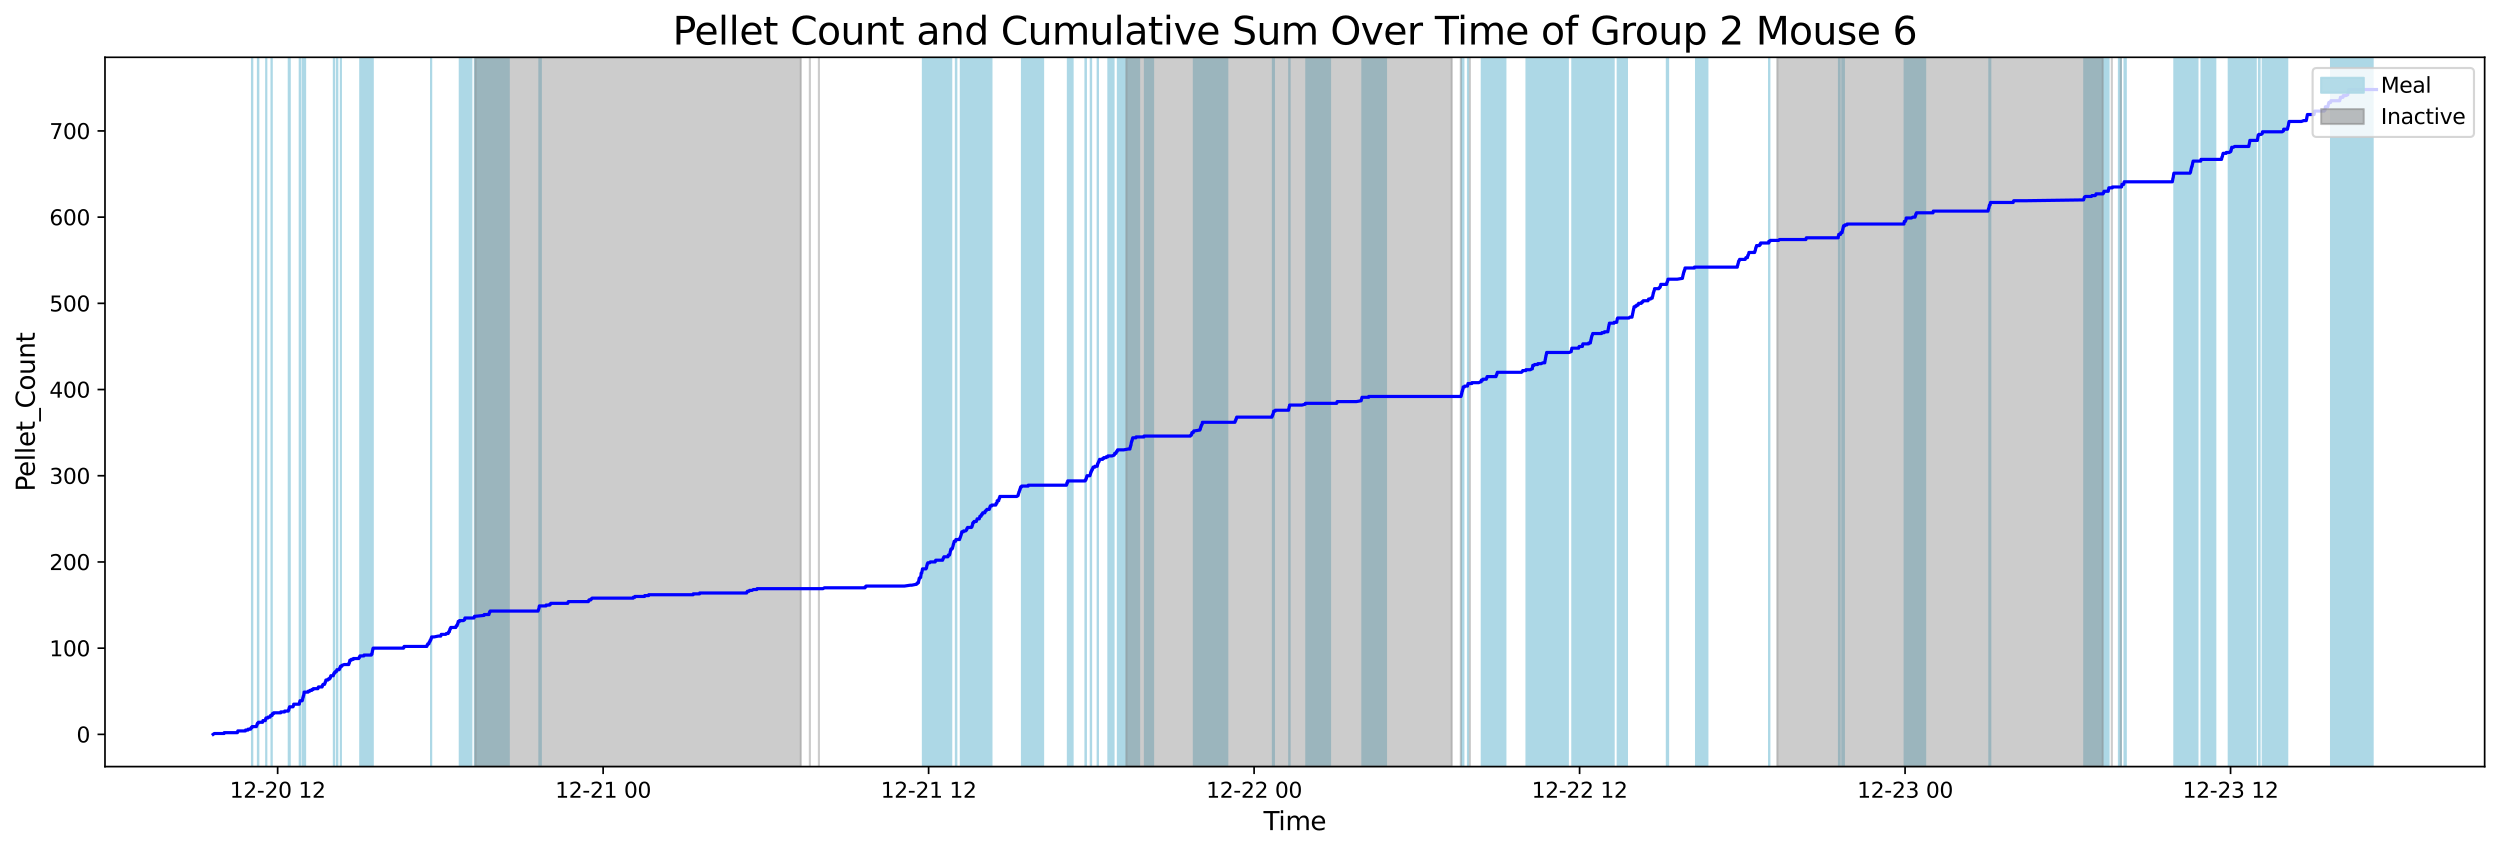 <?xml version="1.0" encoding="utf-8" standalone="no"?>
<!DOCTYPE svg PUBLIC "-//W3C//DTD SVG 1.1//EN"
  "http://www.w3.org/Graphics/SVG/1.1/DTD/svg11.dtd">
<svg xmlns:xlink="http://www.w3.org/1999/xlink" width="1172.435pt" height="399.009pt" viewBox="0 0 1172.435 399.009" xmlns="http://www.w3.org/2000/svg" version="1.1">
 <defs>
  <style type="text/css">*{stroke-linejoin: round; stroke-linecap: butt}</style>
 </defs>
 <g id="figure_1">
  <g id="patch_1">
   <path d="M 0 399.009 
L 1172.435 399.009 
L 1172.435 0 
L 0 0 
z
" style="fill: #ffffff"/>
  </g>
  <g id="axes_1">
   <g id="patch_2">
    <path d="M 49.235 359.517 
L 1165.235 359.517 
L 1165.235 26.877 
L 49.235 26.877 
z
" style="fill: #ffffff"/>
   </g>
   <g id="patch_3">
    <path d="M 118.195 359.517 
L 118.195 26.877 
L 118.291 26.877 
L 118.291 359.517 
z
" clip-path="url(#pa3ee8ee25b)" style="fill: #add8e6; stroke: #add8e6; stroke-linejoin: miter"/>
   </g>
   <g id="patch_4">
    <path d="M 120.969 359.517 
L 120.969 26.877 
L 121.132 26.877 
L 121.132 359.517 
z
" clip-path="url(#pa3ee8ee25b)" style="fill: #add8e6; stroke: #add8e6; stroke-linejoin: miter"/>
   </g>
   <g id="patch_5">
    <path d="M 124.844 359.517 
L 124.844 26.877 
L 124.882 26.877 
L 124.882 359.517 
z
" clip-path="url(#pa3ee8ee25b)" style="fill: #add8e6; stroke: #add8e6; stroke-linejoin: miter"/>
   </g>
   <g id="patch_6">
    <path d="M 127.336 359.517 
L 127.336 26.877 
L 127.43 26.877 
L 127.43 359.517 
z
" clip-path="url(#pa3ee8ee25b)" style="fill: #add8e6; stroke: #add8e6; stroke-linejoin: miter"/>
   </g>
   <g id="patch_7">
    <path d="M 135.427 359.517 
L 135.427 26.877 
L 135.607 26.877 
L 135.607 359.517 
z
" clip-path="url(#pa3ee8ee25b)" style="fill: #add8e6; stroke: #add8e6; stroke-linejoin: miter"/>
   </g>
   <g id="patch_8">
    <path d="M 135.774 359.517 
L 135.774 26.877 
L 135.848 26.877 
L 135.848 359.517 
z
" clip-path="url(#pa3ee8ee25b)" style="fill: #add8e6; stroke: #add8e6; stroke-linejoin: miter"/>
   </g>
   <g id="patch_9">
    <path d="M 140.576 359.517 
L 140.576 26.877 
L 140.716 26.877 
L 140.716 359.517 
z
" clip-path="url(#pa3ee8ee25b)" style="fill: #add8e6; stroke: #add8e6; stroke-linejoin: miter"/>
   </g>
   <g id="patch_10">
    <path d="M 141.933 359.517 
L 141.933 26.877 
L 142.079 26.877 
L 142.079 359.517 
z
" clip-path="url(#pa3ee8ee25b)" style="fill: #add8e6; stroke: #add8e6; stroke-linejoin: miter"/>
   </g>
   <g id="patch_11">
    <path d="M 142.282 359.517 
L 142.282 26.877 
L 142.485 26.877 
L 142.485 359.517 
z
" clip-path="url(#pa3ee8ee25b)" style="fill: #add8e6; stroke: #add8e6; stroke-linejoin: miter"/>
   </g>
   <g id="patch_12">
    <path d="M 142.505 359.517 
L 142.505 26.877 
L 142.635 26.877 
L 142.635 359.517 
z
" clip-path="url(#pa3ee8ee25b)" style="fill: #add8e6; stroke: #add8e6; stroke-linejoin: miter"/>
   </g>
   <g id="patch_13">
    <path d="M 143.076 359.517 
L 143.076 26.877 
L 142.789 26.877 
L 142.789 359.517 
z
" clip-path="url(#pa3ee8ee25b)" style="fill: #add8e6; stroke: #add8e6; stroke-linejoin: miter"/>
   </g>
   <g id="patch_14">
    <path d="M 156.578 359.517 
L 156.578 26.877 
L 156.735 26.877 
L 156.735 359.517 
z
" clip-path="url(#pa3ee8ee25b)" style="fill: #add8e6; stroke: #add8e6; stroke-linejoin: miter"/>
   </g>
   <g id="patch_15">
    <path d="M 158.074 359.517 
L 158.074 26.877 
L 158.183 26.877 
L 158.183 359.517 
z
" clip-path="url(#pa3ee8ee25b)" style="fill: #add8e6; stroke: #add8e6; stroke-linejoin: miter"/>
   </g>
   <g id="patch_16">
    <path d="M 159.862 359.517 
L 159.862 26.877 
L 159.867 26.877 
L 159.867 359.517 
z
" clip-path="url(#pa3ee8ee25b)" style="fill: #add8e6; stroke: #add8e6; stroke-linejoin: miter"/>
   </g>
   <g id="patch_17">
    <path d="M 174.811 359.517 
L 174.811 26.877 
L 168.955 26.877 
L 168.955 359.517 
z
" clip-path="url(#pa3ee8ee25b)" style="fill: #add8e6; stroke: #add8e6; stroke-linejoin: miter"/>
   </g>
   <g id="patch_18">
    <path d="M 202.158 359.517 
L 202.158 26.877 
L 202.205 26.877 
L 202.205 359.517 
z
" clip-path="url(#pa3ee8ee25b)" style="fill: #add8e6; stroke: #add8e6; stroke-linejoin: miter"/>
   </g>
   <g id="patch_19">
    <path d="M 221.044 359.517 
L 221.044 26.877 
L 215.631 26.877 
L 215.631 359.517 
z
" clip-path="url(#pa3ee8ee25b)" style="fill: #add8e6; stroke: #add8e6; stroke-linejoin: miter"/>
   </g>
   <g id="patch_20">
    <path d="M 229.553 359.517 
L 229.553 26.877 
L 222.715 26.877 
L 222.715 359.517 
z
" clip-path="url(#pa3ee8ee25b)" style="fill: #add8e6; stroke: #add8e6; stroke-linejoin: miter"/>
   </g>
   <g id="patch_21">
    <path d="M 238.584 359.517 
L 238.584 26.877 
L 230.199 26.877 
L 230.199 359.517 
z
" clip-path="url(#pa3ee8ee25b)" style="fill: #add8e6; stroke: #add8e6; stroke-linejoin: miter"/>
   </g>
   <g id="patch_22">
    <path d="M 253.012 359.517 
L 253.012 26.877 
L 252.96 26.877 
L 252.96 359.517 
z
" clip-path="url(#pa3ee8ee25b)" style="fill: #add8e6; stroke: #add8e6; stroke-linejoin: miter"/>
   </g>
   <g id="patch_23">
    <path d="M 253.625 359.517 
L 253.625 26.877 
L 253.422 26.877 
L 253.422 359.517 
z
" clip-path="url(#pa3ee8ee25b)" style="fill: #add8e6; stroke: #add8e6; stroke-linejoin: miter"/>
   </g>
   <g id="patch_24">
    <path d="M 439.014 359.517 
L 439.014 26.877 
L 432.817 26.877 
L 432.817 359.517 
z
" clip-path="url(#pa3ee8ee25b)" style="fill: #add8e6; stroke: #add8e6; stroke-linejoin: miter"/>
   </g>
   <g id="patch_25">
    <path d="M 446.092 359.517 
L 446.092 26.877 
L 435.125 26.877 
L 435.125 359.517 
z
" clip-path="url(#pa3ee8ee25b)" style="fill: #add8e6; stroke: #add8e6; stroke-linejoin: miter"/>
   </g>
   <g id="patch_26">
    <path d="M 448.292 359.517 
L 448.292 26.877 
L 448.478 26.877 
L 448.478 359.517 
z
" clip-path="url(#pa3ee8ee25b)" style="fill: #add8e6; stroke: #add8e6; stroke-linejoin: miter"/>
   </g>
   <g id="patch_27">
    <path d="M 455.189 359.517 
L 455.189 26.877 
L 450.609 26.877 
L 450.609 359.517 
z
" clip-path="url(#pa3ee8ee25b)" style="fill: #add8e6; stroke: #add8e6; stroke-linejoin: miter"/>
   </g>
   <g id="patch_28">
    <path d="M 458.155 359.517 
L 458.155 26.877 
L 451.967 26.877 
L 451.967 359.517 
z
" clip-path="url(#pa3ee8ee25b)" style="fill: #add8e6; stroke: #add8e6; stroke-linejoin: miter"/>
   </g>
   <g id="patch_29">
    <path d="M 464.953 359.517 
L 464.953 26.877 
L 453.763 26.877 
L 453.763 359.517 
z
" clip-path="url(#pa3ee8ee25b)" style="fill: #add8e6; stroke: #add8e6; stroke-linejoin: miter"/>
   </g>
   <g id="patch_30">
    <path d="M 489.178 359.517 
L 489.178 26.877 
L 479.282 26.877 
L 479.282 359.517 
z
" clip-path="url(#pa3ee8ee25b)" style="fill: #add8e6; stroke: #add8e6; stroke-linejoin: miter"/>
   </g>
   <g id="patch_31">
    <path d="M 503.012 359.517 
L 503.012 26.877 
L 500.816 26.877 
L 500.816 359.517 
z
" clip-path="url(#pa3ee8ee25b)" style="fill: #add8e6; stroke: #add8e6; stroke-linejoin: miter"/>
   </g>
   <g id="patch_32">
    <path d="M 509.063 359.517 
L 509.063 26.877 
L 509.245 26.877 
L 509.245 359.517 
z
" clip-path="url(#pa3ee8ee25b)" style="fill: #add8e6; stroke: #add8e6; stroke-linejoin: miter"/>
   </g>
   <g id="patch_33">
    <path d="M 511.556 359.517 
L 511.556 26.877 
L 511.69 26.877 
L 511.69 359.517 
z
" clip-path="url(#pa3ee8ee25b)" style="fill: #add8e6; stroke: #add8e6; stroke-linejoin: miter"/>
   </g>
   <g id="patch_34">
    <path d="M 514.789 359.517 
L 514.789 26.877 
L 514.89 26.877 
L 514.89 359.517 
z
" clip-path="url(#pa3ee8ee25b)" style="fill: #add8e6; stroke: #add8e6; stroke-linejoin: miter"/>
   </g>
   <g id="patch_35">
    <path d="M 522.212 359.517 
L 522.212 26.877 
L 519.798 26.877 
L 519.798 359.517 
z
" clip-path="url(#pa3ee8ee25b)" style="fill: #add8e6; stroke: #add8e6; stroke-linejoin: miter"/>
   </g>
   <g id="patch_36">
    <path d="M 534.212 359.517 
L 534.212 26.877 
L 524.257 26.877 
L 524.257 359.517 
z
" clip-path="url(#pa3ee8ee25b)" style="fill: #add8e6; stroke: #add8e6; stroke-linejoin: miter"/>
   </g>
   <g id="patch_37">
    <path d="M 540.759 359.517 
L 540.759 26.877 
L 536.937 26.877 
L 536.937 359.517 
z
" clip-path="url(#pa3ee8ee25b)" style="fill: #add8e6; stroke: #add8e6; stroke-linejoin: miter"/>
   </g>
   <g id="patch_38">
    <path d="M 570.094 359.517 
L 570.094 26.877 
L 559.893 26.877 
L 559.893 359.517 
z
" clip-path="url(#pa3ee8ee25b)" style="fill: #add8e6; stroke: #add8e6; stroke-linejoin: miter"/>
   </g>
   <g id="patch_39">
    <path d="M 574.267 359.517 
L 574.267 26.877 
L 563.553 26.877 
L 563.553 359.517 
z
" clip-path="url(#pa3ee8ee25b)" style="fill: #add8e6; stroke: #add8e6; stroke-linejoin: miter"/>
   </g>
   <g id="patch_40">
    <path d="M 575.556 359.517 
L 575.556 26.877 
L 564.478 26.877 
L 564.478 359.517 
z
" clip-path="url(#pa3ee8ee25b)" style="fill: #add8e6; stroke: #add8e6; stroke-linejoin: miter"/>
   </g>
   <g id="patch_41">
    <path d="M 596.956 359.517 
L 596.956 26.877 
L 597.106 26.877 
L 597.106 359.517 
z
" clip-path="url(#pa3ee8ee25b)" style="fill: #add8e6; stroke: #add8e6; stroke-linejoin: miter"/>
   </g>
   <g id="patch_42">
    <path d="M 597.261 359.517 
L 597.261 26.877 
L 597.42 26.877 
L 597.42 359.517 
z
" clip-path="url(#pa3ee8ee25b)" style="fill: #add8e6; stroke: #add8e6; stroke-linejoin: miter"/>
   </g>
   <g id="patch_43">
    <path d="M 604.614 359.517 
L 604.614 26.877 
L 604.787 26.877 
L 604.787 359.517 
z
" clip-path="url(#pa3ee8ee25b)" style="fill: #add8e6; stroke: #add8e6; stroke-linejoin: miter"/>
   </g>
   <g id="patch_44">
    <path d="M 623.752 359.517 
L 623.752 26.877 
L 612.632 26.877 
L 612.632 359.517 
z
" clip-path="url(#pa3ee8ee25b)" style="fill: #add8e6; stroke: #add8e6; stroke-linejoin: miter"/>
   </g>
   <g id="patch_45">
    <path d="M 649.995 359.517 
L 649.995 26.877 
L 638.921 26.877 
L 638.921 359.517 
z
" clip-path="url(#pa3ee8ee25b)" style="fill: #add8e6; stroke: #add8e6; stroke-linejoin: miter"/>
   </g>
   <g id="patch_46">
    <path d="M 685.507 359.517 
L 685.507 26.877 
L 685.678 26.877 
L 685.678 359.517 
z
" clip-path="url(#pa3ee8ee25b)" style="fill: #add8e6; stroke: #add8e6; stroke-linejoin: miter"/>
   </g>
   <g id="patch_47">
    <path d="M 685.826 359.517 
L 685.826 26.877 
L 685.988 26.877 
L 685.988 359.517 
z
" clip-path="url(#pa3ee8ee25b)" style="fill: #add8e6; stroke: #add8e6; stroke-linejoin: miter"/>
   </g>
   <g id="patch_48">
    <path d="M 686.196 359.517 
L 686.196 26.877 
L 686.289 26.877 
L 686.289 359.517 
z
" clip-path="url(#pa3ee8ee25b)" style="fill: #add8e6; stroke: #add8e6; stroke-linejoin: miter"/>
   </g>
   <g id="patch_49">
    <path d="M 688.447 359.517 
L 688.447 26.877 
L 688.527 26.877 
L 688.527 359.517 
z
" clip-path="url(#pa3ee8ee25b)" style="fill: #add8e6; stroke: #add8e6; stroke-linejoin: miter"/>
   </g>
   <g id="patch_50">
    <path d="M 705.982 359.517 
L 705.982 26.877 
L 694.915 26.877 
L 694.915 359.517 
z
" clip-path="url(#pa3ee8ee25b)" style="fill: #add8e6; stroke: #add8e6; stroke-linejoin: miter"/>
   </g>
   <g id="patch_51">
    <path d="M 725.837 359.517 
L 725.837 26.877 
L 715.889 26.877 
L 715.889 359.517 
z
" clip-path="url(#pa3ee8ee25b)" style="fill: #add8e6; stroke: #add8e6; stroke-linejoin: miter"/>
   </g>
   <g id="patch_52">
    <path d="M 730.006 359.517 
L 730.006 26.877 
L 718.966 26.877 
L 718.966 359.517 
z
" clip-path="url(#pa3ee8ee25b)" style="fill: #add8e6; stroke: #add8e6; stroke-linejoin: miter"/>
   </g>
   <g id="patch_53">
    <path d="M 731.398 359.517 
L 731.398 26.877 
L 721.329 26.877 
L 721.329 359.517 
z
" clip-path="url(#pa3ee8ee25b)" style="fill: #add8e6; stroke: #add8e6; stroke-linejoin: miter"/>
   </g>
   <g id="patch_54">
    <path d="M 735.271 359.517 
L 735.271 26.877 
L 725.429 26.877 
L 725.429 359.517 
z
" clip-path="url(#pa3ee8ee25b)" style="fill: #add8e6; stroke: #add8e6; stroke-linejoin: miter"/>
   </g>
   <g id="patch_55">
    <path d="M 748.479 359.517 
L 748.479 26.877 
L 737.376 26.877 
L 737.376 359.517 
z
" clip-path="url(#pa3ee8ee25b)" style="fill: #add8e6; stroke: #add8e6; stroke-linejoin: miter"/>
   </g>
   <g id="patch_56">
    <path d="M 756.758 359.517 
L 756.758 26.877 
L 747.033 26.877 
L 747.033 359.517 
z
" clip-path="url(#pa3ee8ee25b)" style="fill: #add8e6; stroke: #add8e6; stroke-linejoin: miter"/>
   </g>
   <g id="patch_57">
    <path d="M 762.991 359.517 
L 762.991 26.877 
L 758.663 26.877 
L 758.663 359.517 
z
" clip-path="url(#pa3ee8ee25b)" style="fill: #add8e6; stroke: #add8e6; stroke-linejoin: miter"/>
   </g>
   <g id="patch_58">
    <path d="M 781.716 359.517 
L 781.716 26.877 
L 781.827 26.877 
L 781.827 359.517 
z
" clip-path="url(#pa3ee8ee25b)" style="fill: #add8e6; stroke: #add8e6; stroke-linejoin: miter"/>
   </g>
   <g id="patch_59">
    <path d="M 782.202 359.517 
L 782.202 26.877 
L 782.286 26.877 
L 782.286 359.517 
z
" clip-path="url(#pa3ee8ee25b)" style="fill: #add8e6; stroke: #add8e6; stroke-linejoin: miter"/>
   </g>
   <g id="patch_60">
    <path d="M 800.71 359.517 
L 800.71 26.877 
L 795.405 26.877 
L 795.405 359.517 
z
" clip-path="url(#pa3ee8ee25b)" style="fill: #add8e6; stroke: #add8e6; stroke-linejoin: miter"/>
   </g>
   <g id="patch_61">
    <path d="M 829.774 359.517 
L 829.774 26.877 
L 829.654 26.877 
L 829.654 359.517 
z
" clip-path="url(#pa3ee8ee25b)" style="fill: #add8e6; stroke: #add8e6; stroke-linejoin: miter"/>
   </g>
   <g id="patch_62">
    <path d="M 862.717 359.517 
L 862.717 26.877 
L 862.437 26.877 
L 862.437 359.517 
z
" clip-path="url(#pa3ee8ee25b)" style="fill: #add8e6; stroke: #add8e6; stroke-linejoin: miter"/>
   </g>
   <g id="patch_63">
    <path d="M 864.042 359.517 
L 864.042 26.877 
L 864.18 26.877 
L 864.18 359.517 
z
" clip-path="url(#pa3ee8ee25b)" style="fill: #add8e6; stroke: #add8e6; stroke-linejoin: miter"/>
   </g>
   <g id="patch_64">
    <path d="M 864.29 359.517 
L 864.29 26.877 
L 864.389 26.877 
L 864.389 359.517 
z
" clip-path="url(#pa3ee8ee25b)" style="fill: #add8e6; stroke: #add8e6; stroke-linejoin: miter"/>
   </g>
   <g id="patch_65">
    <path d="M 864.506 359.517 
L 864.506 26.877 
L 864.712 26.877 
L 864.712 359.517 
z
" clip-path="url(#pa3ee8ee25b)" style="fill: #add8e6; stroke: #add8e6; stroke-linejoin: miter"/>
   </g>
   <g id="patch_66">
    <path d="M 893.442 359.517 
L 893.442 26.877 
L 893.235 26.877 
L 893.235 359.517 
z
" clip-path="url(#pa3ee8ee25b)" style="fill: #add8e6; stroke: #add8e6; stroke-linejoin: miter"/>
   </g>
   <g id="patch_67">
    <path d="M 902.834 359.517 
L 902.834 26.877 
L 894.062 26.877 
L 894.062 359.517 
z
" clip-path="url(#pa3ee8ee25b)" style="fill: #add8e6; stroke: #add8e6; stroke-linejoin: miter"/>
   </g>
   <g id="patch_68">
    <path d="M 932.965 359.517 
L 932.965 26.877 
L 933.09 26.877 
L 933.09 359.517 
z
" clip-path="url(#pa3ee8ee25b)" style="fill: #add8e6; stroke: #add8e6; stroke-linejoin: miter"/>
   </g>
   <g id="patch_69">
    <path d="M 933.28 359.517 
L 933.28 26.877 
L 933.381 26.877 
L 933.381 359.517 
z
" clip-path="url(#pa3ee8ee25b)" style="fill: #add8e6; stroke: #add8e6; stroke-linejoin: miter"/>
   </g>
   <g id="patch_70">
    <path d="M 988.844 359.517 
L 988.844 26.877 
L 977.471 26.877 
L 977.471 359.517 
z
" clip-path="url(#pa3ee8ee25b)" style="fill: #add8e6; stroke: #add8e6; stroke-linejoin: miter"/>
   </g>
   <g id="patch_71">
    <path d="M 994.61 359.517 
L 994.61 26.877 
L 993.726 26.877 
L 993.726 359.517 
z
" clip-path="url(#pa3ee8ee25b)" style="fill: #add8e6; stroke: #add8e6; stroke-linejoin: miter"/>
   </g>
   <g id="patch_72">
    <path d="M 996.926 359.517 
L 996.926 26.877 
L 996.357 26.877 
L 996.357 359.517 
z
" clip-path="url(#pa3ee8ee25b)" style="fill: #add8e6; stroke: #add8e6; stroke-linejoin: miter"/>
   </g>
   <g id="patch_73">
    <path d="M 1030.542 359.517 
L 1030.542 26.877 
L 1019.712 26.877 
L 1019.712 359.517 
z
" clip-path="url(#pa3ee8ee25b)" style="fill: #add8e6; stroke: #add8e6; stroke-linejoin: miter"/>
   </g>
   <g id="patch_74">
    <path d="M 1038.905 359.517 
L 1038.905 26.877 
L 1032.46 26.877 
L 1032.46 359.517 
z
" clip-path="url(#pa3ee8ee25b)" style="fill: #add8e6; stroke: #add8e6; stroke-linejoin: miter"/>
   </g>
   <g id="patch_75">
    <path d="M 1053.597 359.517 
L 1053.597 26.877 
L 1045.227 26.877 
L 1045.227 359.517 
z
" clip-path="url(#pa3ee8ee25b)" style="fill: #add8e6; stroke: #add8e6; stroke-linejoin: miter"/>
   </g>
   <g id="patch_76">
    <path d="M 1057.873 359.517 
L 1057.873 26.877 
L 1046.717 26.877 
L 1046.717 359.517 
z
" clip-path="url(#pa3ee8ee25b)" style="fill: #add8e6; stroke: #add8e6; stroke-linejoin: miter"/>
   </g>
   <g id="patch_77">
    <path d="M 1059.678 359.517 
L 1059.678 26.877 
L 1059.405 26.877 
L 1059.405 359.517 
z
" clip-path="url(#pa3ee8ee25b)" style="fill: #add8e6; stroke: #add8e6; stroke-linejoin: miter"/>
   </g>
   <g id="patch_78">
    <path d="M 1072.646 359.517 
L 1072.646 26.877 
L 1061.169 26.877 
L 1061.169 359.517 
z
" clip-path="url(#pa3ee8ee25b)" style="fill: #add8e6; stroke: #add8e6; stroke-linejoin: miter"/>
   </g>
   <g id="patch_79">
    <path d="M 1101.737 359.517 
L 1101.737 26.877 
L 1093.202 26.877 
L 1093.202 359.517 
z
" clip-path="url(#pa3ee8ee25b)" style="fill: #add8e6; stroke: #add8e6; stroke-linejoin: miter"/>
   </g>
   <g id="patch_80">
    <path d="M 1109.058 359.517 
L 1109.058 26.877 
L 1098.994 26.877 
L 1098.994 359.517 
z
" clip-path="url(#pa3ee8ee25b)" style="fill: #add8e6; stroke: #add8e6; stroke-linejoin: miter"/>
   </g>
   <g id="patch_81">
    <path d="M 1112.704 359.517 
L 1112.704 26.877 
L 1101.517 26.877 
L 1101.517 359.517 
z
" clip-path="url(#pa3ee8ee25b)" style="fill: #add8e6; stroke: #add8e6; stroke-linejoin: miter"/>
   </g>
   <g id="patch_82">
    <path d="M 222.925 359.517 
L 222.925 26.877 
L 375.569 26.877 
L 375.569 359.517 
z
" clip-path="url(#pa3ee8ee25b)" style="fill: #808080; opacity: 0.4; stroke: #808080; stroke-linejoin: miter"/>
   </g>
   <g id="patch_83">
    <path d="M 379.81 26.877 
L 379.81 26.877 
L 379.81 359.517 
" clip-path="url(#pa3ee8ee25b)" style="fill: #808080; opacity: 0.4; stroke: #808080; stroke-linejoin: miter"/>
   </g>
   <g id="patch_84">
    <path d="M 384.05 26.877 
L 384.05 26.877 
L 384.05 359.517 
" clip-path="url(#pa3ee8ee25b)" style="fill: #808080; opacity: 0.4; stroke: #808080; stroke-linejoin: miter"/>
   </g>
   <g id="patch_85">
    <path d="M 528.213 359.517 
L 528.213 26.877 
L 680.857 26.877 
L 680.857 359.517 
z
" clip-path="url(#pa3ee8ee25b)" style="fill: #808080; opacity: 0.4; stroke: #808080; stroke-linejoin: miter"/>
   </g>
   <g id="patch_86">
    <path d="M 685.098 26.877 
L 685.098 26.877 
L 685.098 359.517 
" clip-path="url(#pa3ee8ee25b)" style="fill: #808080; opacity: 0.4; stroke: #808080; stroke-linejoin: miter"/>
   </g>
   <g id="patch_87">
    <path d="M 689.338 26.877 
L 689.338 26.877 
L 689.338 359.517 
" clip-path="url(#pa3ee8ee25b)" style="fill: #808080; opacity: 0.4; stroke: #808080; stroke-linejoin: miter"/>
   </g>
   <g id="patch_88">
    <path d="M 833.501 359.517 
L 833.501 26.877 
L 986.145 26.877 
L 986.145 359.517 
z
" clip-path="url(#pa3ee8ee25b)" style="fill: #808080; opacity: 0.4; stroke: #808080; stroke-linejoin: miter"/>
   </g>
   <g id="patch_89">
    <path d="M 990.386 26.877 
L 990.386 26.877 
L 990.386 359.517 
" clip-path="url(#pa3ee8ee25b)" style="fill: #808080; opacity: 0.4; stroke: #808080; stroke-linejoin: miter"/>
   </g>
   <g id="patch_90">
    <path d="M 994.626 26.877 
L 994.626 26.877 
L 994.626 359.517 
" clip-path="url(#pa3ee8ee25b)" style="fill: #808080; opacity: 0.4; stroke: #808080; stroke-linejoin: miter"/>
   </g>
   <g id="matplotlib.axis_1">
    <g id="xtick_1">
     <g id="line2d_1">
      <defs>
       <path id="mbce745bdb6" d="M 0 0 
L 0 3.5 
" style="stroke: #000000; stroke-width: 0.8"/>
      </defs>
      <g>
       <use xlink:href="#mbce745bdb6" x="130.208" y="359.517" style="stroke: #000000; stroke-width: 0.8"/>
      </g>
     </g>
     <g id="text_1">
      <!-- 12-20 12 -->
      <g transform="translate(107.728 374.116) scale(0.1 -0.1)">
       <defs>
        <path id="DejaVuSans-31" d="M 794 531 
L 1825 531 
L 1825 4091 
L 703 3866 
L 703 4441 
L 1819 4666 
L 2450 4666 
L 2450 531 
L 3481 531 
L 3481 0 
L 794 0 
L 794 531 
z
" transform="scale(0.016)"/>
        <path id="DejaVuSans-32" d="M 1228 531 
L 3431 531 
L 3431 0 
L 469 0 
L 469 531 
Q 828 903 1448 1529 
Q 2069 2156 2228 2338 
Q 2531 2678 2651 2914 
Q 2772 3150 2772 3378 
Q 2772 3750 2511 3984 
Q 2250 4219 1831 4219 
Q 1534 4219 1204 4116 
Q 875 4013 500 3803 
L 500 4441 
Q 881 4594 1212 4672 
Q 1544 4750 1819 4750 
Q 2544 4750 2975 4387 
Q 3406 4025 3406 3419 
Q 3406 3131 3298 2873 
Q 3191 2616 2906 2266 
Q 2828 2175 2409 1742 
Q 1991 1309 1228 531 
z
" transform="scale(0.016)"/>
        <path id="DejaVuSans-2d" d="M 313 2009 
L 1997 2009 
L 1997 1497 
L 313 1497 
L 313 2009 
z
" transform="scale(0.016)"/>
        <path id="DejaVuSans-30" d="M 2034 4250 
Q 1547 4250 1301 3770 
Q 1056 3291 1056 2328 
Q 1056 1369 1301 889 
Q 1547 409 2034 409 
Q 2525 409 2770 889 
Q 3016 1369 3016 2328 
Q 3016 3291 2770 3770 
Q 2525 4250 2034 4250 
z
M 2034 4750 
Q 2819 4750 3233 4129 
Q 3647 3509 3647 2328 
Q 3647 1150 3233 529 
Q 2819 -91 2034 -91 
Q 1250 -91 836 529 
Q 422 1150 422 2328 
Q 422 3509 836 4129 
Q 1250 4750 2034 4750 
z
" transform="scale(0.016)"/>
        <path id="DejaVuSans-20" transform="scale(0.016)"/>
       </defs>
       <use xlink:href="#DejaVuSans-31"/>
       <use xlink:href="#DejaVuSans-32" x="63.623"/>
       <use xlink:href="#DejaVuSans-2d" x="127.246"/>
       <use xlink:href="#DejaVuSans-32" x="163.33"/>
       <use xlink:href="#DejaVuSans-30" x="226.953"/>
       <use xlink:href="#DejaVuSans-20" x="290.576"/>
       <use xlink:href="#DejaVuSans-31" x="322.363"/>
       <use xlink:href="#DejaVuSans-32" x="385.986"/>
      </g>
     </g>
    </g>
    <g id="xtick_2">
     <g id="line2d_2">
      <g>
       <use xlink:href="#mbce745bdb6" x="282.852" y="359.517" style="stroke: #000000; stroke-width: 0.8"/>
      </g>
     </g>
     <g id="text_2">
      <!-- 12-21 00 -->
      <g transform="translate(260.372 374.116) scale(0.1 -0.1)">
       <use xlink:href="#DejaVuSans-31"/>
       <use xlink:href="#DejaVuSans-32" x="63.623"/>
       <use xlink:href="#DejaVuSans-2d" x="127.246"/>
       <use xlink:href="#DejaVuSans-32" x="163.33"/>
       <use xlink:href="#DejaVuSans-31" x="226.953"/>
       <use xlink:href="#DejaVuSans-20" x="290.576"/>
       <use xlink:href="#DejaVuSans-30" x="322.363"/>
       <use xlink:href="#DejaVuSans-30" x="385.986"/>
      </g>
     </g>
    </g>
    <g id="xtick_3">
     <g id="line2d_3">
      <g>
       <use xlink:href="#mbce745bdb6" x="435.496" y="359.517" style="stroke: #000000; stroke-width: 0.8"/>
      </g>
     </g>
     <g id="text_3">
      <!-- 12-21 12 -->
      <g transform="translate(413.016 374.116) scale(0.1 -0.1)">
       <use xlink:href="#DejaVuSans-31"/>
       <use xlink:href="#DejaVuSans-32" x="63.623"/>
       <use xlink:href="#DejaVuSans-2d" x="127.246"/>
       <use xlink:href="#DejaVuSans-32" x="163.33"/>
       <use xlink:href="#DejaVuSans-31" x="226.953"/>
       <use xlink:href="#DejaVuSans-20" x="290.576"/>
       <use xlink:href="#DejaVuSans-31" x="322.363"/>
       <use xlink:href="#DejaVuSans-32" x="385.986"/>
      </g>
     </g>
    </g>
    <g id="xtick_4">
     <g id="line2d_4">
      <g>
       <use xlink:href="#mbce745bdb6" x="588.14" y="359.517" style="stroke: #000000; stroke-width: 0.8"/>
      </g>
     </g>
     <g id="text_4">
      <!-- 12-22 00 -->
      <g transform="translate(565.66 374.116) scale(0.1 -0.1)">
       <use xlink:href="#DejaVuSans-31"/>
       <use xlink:href="#DejaVuSans-32" x="63.623"/>
       <use xlink:href="#DejaVuSans-2d" x="127.246"/>
       <use xlink:href="#DejaVuSans-32" x="163.33"/>
       <use xlink:href="#DejaVuSans-32" x="226.953"/>
       <use xlink:href="#DejaVuSans-20" x="290.576"/>
       <use xlink:href="#DejaVuSans-30" x="322.363"/>
       <use xlink:href="#DejaVuSans-30" x="385.986"/>
      </g>
     </g>
    </g>
    <g id="xtick_5">
     <g id="line2d_5">
      <g>
       <use xlink:href="#mbce745bdb6" x="740.784" y="359.517" style="stroke: #000000; stroke-width: 0.8"/>
      </g>
     </g>
     <g id="text_5">
      <!-- 12-22 12 -->
      <g transform="translate(718.304 374.116) scale(0.1 -0.1)">
       <use xlink:href="#DejaVuSans-31"/>
       <use xlink:href="#DejaVuSans-32" x="63.623"/>
       <use xlink:href="#DejaVuSans-2d" x="127.246"/>
       <use xlink:href="#DejaVuSans-32" x="163.33"/>
       <use xlink:href="#DejaVuSans-32" x="226.953"/>
       <use xlink:href="#DejaVuSans-20" x="290.576"/>
       <use xlink:href="#DejaVuSans-31" x="322.363"/>
       <use xlink:href="#DejaVuSans-32" x="385.986"/>
      </g>
     </g>
    </g>
    <g id="xtick_6">
     <g id="line2d_6">
      <g>
       <use xlink:href="#mbce745bdb6" x="893.428" y="359.517" style="stroke: #000000; stroke-width: 0.8"/>
      </g>
     </g>
     <g id="text_6">
      <!-- 12-23 00 -->
      <g transform="translate(870.948 374.116) scale(0.1 -0.1)">
       <defs>
        <path id="DejaVuSans-33" d="M 2597 2516 
Q 3050 2419 3304 2112 
Q 3559 1806 3559 1356 
Q 3559 666 3084 287 
Q 2609 -91 1734 -91 
Q 1441 -91 1130 -33 
Q 819 25 488 141 
L 488 750 
Q 750 597 1062 519 
Q 1375 441 1716 441 
Q 2309 441 2620 675 
Q 2931 909 2931 1356 
Q 2931 1769 2642 2001 
Q 2353 2234 1838 2234 
L 1294 2234 
L 1294 2753 
L 1863 2753 
Q 2328 2753 2575 2939 
Q 2822 3125 2822 3475 
Q 2822 3834 2567 4026 
Q 2313 4219 1838 4219 
Q 1578 4219 1281 4162 
Q 984 4106 628 3988 
L 628 4550 
Q 988 4650 1302 4700 
Q 1616 4750 1894 4750 
Q 2613 4750 3031 4423 
Q 3450 4097 3450 3541 
Q 3450 3153 3228 2886 
Q 3006 2619 2597 2516 
z
" transform="scale(0.016)"/>
       </defs>
       <use xlink:href="#DejaVuSans-31"/>
       <use xlink:href="#DejaVuSans-32" x="63.623"/>
       <use xlink:href="#DejaVuSans-2d" x="127.246"/>
       <use xlink:href="#DejaVuSans-32" x="163.33"/>
       <use xlink:href="#DejaVuSans-33" x="226.953"/>
       <use xlink:href="#DejaVuSans-20" x="290.576"/>
       <use xlink:href="#DejaVuSans-30" x="322.363"/>
       <use xlink:href="#DejaVuSans-30" x="385.986"/>
      </g>
     </g>
    </g>
    <g id="xtick_7">
     <g id="line2d_7">
      <g>
       <use xlink:href="#mbce745bdb6" x="1046.072" y="359.517" style="stroke: #000000; stroke-width: 0.8"/>
      </g>
     </g>
     <g id="text_7">
      <!-- 12-23 12 -->
      <g transform="translate(1023.592 374.116) scale(0.1 -0.1)">
       <use xlink:href="#DejaVuSans-31"/>
       <use xlink:href="#DejaVuSans-32" x="63.623"/>
       <use xlink:href="#DejaVuSans-2d" x="127.246"/>
       <use xlink:href="#DejaVuSans-32" x="163.33"/>
       <use xlink:href="#DejaVuSans-33" x="226.953"/>
       <use xlink:href="#DejaVuSans-20" x="290.576"/>
       <use xlink:href="#DejaVuSans-31" x="322.363"/>
       <use xlink:href="#DejaVuSans-32" x="385.986"/>
      </g>
     </g>
    </g>
    <g id="text_8">
     <!-- Time -->
     <g transform="translate(592.555 389.313) scale(0.12 -0.12)">
      <defs>
       <path id="DejaVuSans-54" d="M -19 4666 
L 3928 4666 
L 3928 4134 
L 2272 4134 
L 2272 0 
L 1638 0 
L 1638 4134 
L -19 4134 
L -19 4666 
z
" transform="scale(0.016)"/>
       <path id="DejaVuSans-69" d="M 603 3500 
L 1178 3500 
L 1178 0 
L 603 0 
L 603 3500 
z
M 603 4863 
L 1178 4863 
L 1178 4134 
L 603 4134 
L 603 4863 
z
" transform="scale(0.016)"/>
       <path id="DejaVuSans-6d" d="M 3328 2828 
Q 3544 3216 3844 3400 
Q 4144 3584 4550 3584 
Q 5097 3584 5394 3201 
Q 5691 2819 5691 2113 
L 5691 0 
L 5113 0 
L 5113 2094 
Q 5113 2597 4934 2840 
Q 4756 3084 4391 3084 
Q 3944 3084 3684 2787 
Q 3425 2491 3425 1978 
L 3425 0 
L 2847 0 
L 2847 2094 
Q 2847 2600 2669 2842 
Q 2491 3084 2119 3084 
Q 1678 3084 1418 2786 
Q 1159 2488 1159 1978 
L 1159 0 
L 581 0 
L 581 3500 
L 1159 3500 
L 1159 2956 
Q 1356 3278 1631 3431 
Q 1906 3584 2284 3584 
Q 2666 3584 2933 3390 
Q 3200 3197 3328 2828 
z
" transform="scale(0.016)"/>
       <path id="DejaVuSans-65" d="M 3597 1894 
L 3597 1613 
L 953 1613 
Q 991 1019 1311 708 
Q 1631 397 2203 397 
Q 2534 397 2845 478 
Q 3156 559 3463 722 
L 3463 178 
Q 3153 47 2828 -22 
Q 2503 -91 2169 -91 
Q 1331 -91 842 396 
Q 353 884 353 1716 
Q 353 2575 817 3079 
Q 1281 3584 2069 3584 
Q 2775 3584 3186 3129 
Q 3597 2675 3597 1894 
z
M 3022 2063 
Q 3016 2534 2758 2815 
Q 2500 3097 2075 3097 
Q 1594 3097 1305 2825 
Q 1016 2553 972 2059 
L 3022 2063 
z
" transform="scale(0.016)"/>
      </defs>
      <use xlink:href="#DejaVuSans-54"/>
      <use xlink:href="#DejaVuSans-69" x="57.959"/>
      <use xlink:href="#DejaVuSans-6d" x="85.742"/>
      <use xlink:href="#DejaVuSans-65" x="183.154"/>
     </g>
    </g>
   </g>
   <g id="matplotlib.axis_2">
    <g id="ytick_1">
     <g id="line2d_8">
      <defs>
       <path id="m5003cb6d06" d="M 0 0 
L -3.5 0 
" style="stroke: #000000; stroke-width: 0.8"/>
      </defs>
      <g>
       <use xlink:href="#m5003cb6d06" x="49.235" y="344.397" style="stroke: #000000; stroke-width: 0.8"/>
      </g>
     </g>
     <g id="text_9">
      <!-- 0 -->
      <g transform="translate(35.873 348.196) scale(0.1 -0.1)">
       <use xlink:href="#DejaVuSans-30"/>
      </g>
     </g>
    </g>
    <g id="ytick_2">
     <g id="line2d_9">
      <g>
       <use xlink:href="#m5003cb6d06" x="49.235" y="303.969" style="stroke: #000000; stroke-width: 0.8"/>
      </g>
     </g>
     <g id="text_10">
      <!-- 100 -->
      <g transform="translate(23.148 307.769) scale(0.1 -0.1)">
       <use xlink:href="#DejaVuSans-31"/>
       <use xlink:href="#DejaVuSans-30" x="63.623"/>
       <use xlink:href="#DejaVuSans-30" x="127.246"/>
      </g>
     </g>
    </g>
    <g id="ytick_3">
     <g id="line2d_10">
      <g>
       <use xlink:href="#m5003cb6d06" x="49.235" y="263.542" style="stroke: #000000; stroke-width: 0.8"/>
      </g>
     </g>
     <g id="text_11">
      <!-- 200 -->
      <g transform="translate(23.148 267.341) scale(0.1 -0.1)">
       <use xlink:href="#DejaVuSans-32"/>
       <use xlink:href="#DejaVuSans-30" x="63.623"/>
       <use xlink:href="#DejaVuSans-30" x="127.246"/>
      </g>
     </g>
    </g>
    <g id="ytick_4">
     <g id="line2d_11">
      <g>
       <use xlink:href="#m5003cb6d06" x="49.235" y="223.114" style="stroke: #000000; stroke-width: 0.8"/>
      </g>
     </g>
     <g id="text_12">
      <!-- 300 -->
      <g transform="translate(23.148 226.913) scale(0.1 -0.1)">
       <use xlink:href="#DejaVuSans-33"/>
       <use xlink:href="#DejaVuSans-30" x="63.623"/>
       <use xlink:href="#DejaVuSans-30" x="127.246"/>
      </g>
     </g>
    </g>
    <g id="ytick_5">
     <g id="line2d_12">
      <g>
       <use xlink:href="#m5003cb6d06" x="49.235" y="182.686" style="stroke: #000000; stroke-width: 0.8"/>
      </g>
     </g>
     <g id="text_13">
      <!-- 400 -->
      <g transform="translate(23.148 186.485) scale(0.1 -0.1)">
       <defs>
        <path id="DejaVuSans-34" d="M 2419 4116 
L 825 1625 
L 2419 1625 
L 2419 4116 
z
M 2253 4666 
L 3047 4666 
L 3047 1625 
L 3713 1625 
L 3713 1100 
L 3047 1100 
L 3047 0 
L 2419 0 
L 2419 1100 
L 313 1100 
L 313 1709 
L 2253 4666 
z
" transform="scale(0.016)"/>
       </defs>
       <use xlink:href="#DejaVuSans-34"/>
       <use xlink:href="#DejaVuSans-30" x="63.623"/>
       <use xlink:href="#DejaVuSans-30" x="127.246"/>
      </g>
     </g>
    </g>
    <g id="ytick_6">
     <g id="line2d_13">
      <g>
       <use xlink:href="#m5003cb6d06" x="49.235" y="142.258" style="stroke: #000000; stroke-width: 0.8"/>
      </g>
     </g>
     <g id="text_14">
      <!-- 500 -->
      <g transform="translate(23.148 146.057) scale(0.1 -0.1)">
       <defs>
        <path id="DejaVuSans-35" d="M 691 4666 
L 3169 4666 
L 3169 4134 
L 1269 4134 
L 1269 2991 
Q 1406 3038 1543 3061 
Q 1681 3084 1819 3084 
Q 2600 3084 3056 2656 
Q 3513 2228 3513 1497 
Q 3513 744 3044 326 
Q 2575 -91 1722 -91 
Q 1428 -91 1123 -41 
Q 819 9 494 109 
L 494 744 
Q 775 591 1075 516 
Q 1375 441 1709 441 
Q 2250 441 2565 725 
Q 2881 1009 2881 1497 
Q 2881 1984 2565 2268 
Q 2250 2553 1709 2553 
Q 1456 2553 1204 2497 
Q 953 2441 691 2322 
L 691 4666 
z
" transform="scale(0.016)"/>
       </defs>
       <use xlink:href="#DejaVuSans-35"/>
       <use xlink:href="#DejaVuSans-30" x="63.623"/>
       <use xlink:href="#DejaVuSans-30" x="127.246"/>
      </g>
     </g>
    </g>
    <g id="ytick_7">
     <g id="line2d_14">
      <g>
       <use xlink:href="#m5003cb6d06" x="49.235" y="101.83" style="stroke: #000000; stroke-width: 0.8"/>
      </g>
     </g>
     <g id="text_15">
      <!-- 600 -->
      <g transform="translate(23.148 105.63) scale(0.1 -0.1)">
       <defs>
        <path id="DejaVuSans-36" d="M 2113 2584 
Q 1688 2584 1439 2293 
Q 1191 2003 1191 1497 
Q 1191 994 1439 701 
Q 1688 409 2113 409 
Q 2538 409 2786 701 
Q 3034 994 3034 1497 
Q 3034 2003 2786 2293 
Q 2538 2584 2113 2584 
z
M 3366 4563 
L 3366 3988 
Q 3128 4100 2886 4159 
Q 2644 4219 2406 4219 
Q 1781 4219 1451 3797 
Q 1122 3375 1075 2522 
Q 1259 2794 1537 2939 
Q 1816 3084 2150 3084 
Q 2853 3084 3261 2657 
Q 3669 2231 3669 1497 
Q 3669 778 3244 343 
Q 2819 -91 2113 -91 
Q 1303 -91 875 529 
Q 447 1150 447 2328 
Q 447 3434 972 4092 
Q 1497 4750 2381 4750 
Q 2619 4750 2861 4703 
Q 3103 4656 3366 4563 
z
" transform="scale(0.016)"/>
       </defs>
       <use xlink:href="#DejaVuSans-36"/>
       <use xlink:href="#DejaVuSans-30" x="63.623"/>
       <use xlink:href="#DejaVuSans-30" x="127.246"/>
      </g>
     </g>
    </g>
    <g id="ytick_8">
     <g id="line2d_15">
      <g>
       <use xlink:href="#m5003cb6d06" x="49.235" y="61.403" style="stroke: #000000; stroke-width: 0.8"/>
      </g>
     </g>
     <g id="text_16">
      <!-- 700 -->
      <g transform="translate(23.148 65.202) scale(0.1 -0.1)">
       <defs>
        <path id="DejaVuSans-37" d="M 525 4666 
L 3525 4666 
L 3525 4397 
L 1831 0 
L 1172 0 
L 2766 4134 
L 525 4134 
L 525 4666 
z
" transform="scale(0.016)"/>
       </defs>
       <use xlink:href="#DejaVuSans-37"/>
       <use xlink:href="#DejaVuSans-30" x="63.623"/>
       <use xlink:href="#DejaVuSans-30" x="127.246"/>
      </g>
     </g>
    </g>
    <g id="text_17">
     <!-- Pellet_Count -->
     <g transform="translate(16.318 230.485) rotate(-90) scale(0.12 -0.12)">
      <defs>
       <path id="DejaVuSans-50" d="M 1259 4147 
L 1259 2394 
L 2053 2394 
Q 2494 2394 2734 2622 
Q 2975 2850 2975 3272 
Q 2975 3691 2734 3919 
Q 2494 4147 2053 4147 
L 1259 4147 
z
M 628 4666 
L 2053 4666 
Q 2838 4666 3239 4311 
Q 3641 3956 3641 3272 
Q 3641 2581 3239 2228 
Q 2838 1875 2053 1875 
L 1259 1875 
L 1259 0 
L 628 0 
L 628 4666 
z
" transform="scale(0.016)"/>
       <path id="DejaVuSans-6c" d="M 603 4863 
L 1178 4863 
L 1178 0 
L 603 0 
L 603 4863 
z
" transform="scale(0.016)"/>
       <path id="DejaVuSans-74" d="M 1172 4494 
L 1172 3500 
L 2356 3500 
L 2356 3053 
L 1172 3053 
L 1172 1153 
Q 1172 725 1289 603 
Q 1406 481 1766 481 
L 2356 481 
L 2356 0 
L 1766 0 
Q 1100 0 847 248 
Q 594 497 594 1153 
L 594 3053 
L 172 3053 
L 172 3500 
L 594 3500 
L 594 4494 
L 1172 4494 
z
" transform="scale(0.016)"/>
       <path id="DejaVuSans-5f" d="M 3263 -1063 
L 3263 -1509 
L -63 -1509 
L -63 -1063 
L 3263 -1063 
z
" transform="scale(0.016)"/>
       <path id="DejaVuSans-43" d="M 4122 4306 
L 4122 3641 
Q 3803 3938 3442 4084 
Q 3081 4231 2675 4231 
Q 1875 4231 1450 3742 
Q 1025 3253 1025 2328 
Q 1025 1406 1450 917 
Q 1875 428 2675 428 
Q 3081 428 3442 575 
Q 3803 722 4122 1019 
L 4122 359 
Q 3791 134 3420 21 
Q 3050 -91 2638 -91 
Q 1578 -91 968 557 
Q 359 1206 359 2328 
Q 359 3453 968 4101 
Q 1578 4750 2638 4750 
Q 3056 4750 3426 4639 
Q 3797 4528 4122 4306 
z
" transform="scale(0.016)"/>
       <path id="DejaVuSans-6f" d="M 1959 3097 
Q 1497 3097 1228 2736 
Q 959 2375 959 1747 
Q 959 1119 1226 758 
Q 1494 397 1959 397 
Q 2419 397 2687 759 
Q 2956 1122 2956 1747 
Q 2956 2369 2687 2733 
Q 2419 3097 1959 3097 
z
M 1959 3584 
Q 2709 3584 3137 3096 
Q 3566 2609 3566 1747 
Q 3566 888 3137 398 
Q 2709 -91 1959 -91 
Q 1206 -91 779 398 
Q 353 888 353 1747 
Q 353 2609 779 3096 
Q 1206 3584 1959 3584 
z
" transform="scale(0.016)"/>
       <path id="DejaVuSans-75" d="M 544 1381 
L 544 3500 
L 1119 3500 
L 1119 1403 
Q 1119 906 1312 657 
Q 1506 409 1894 409 
Q 2359 409 2629 706 
Q 2900 1003 2900 1516 
L 2900 3500 
L 3475 3500 
L 3475 0 
L 2900 0 
L 2900 538 
Q 2691 219 2414 64 
Q 2138 -91 1772 -91 
Q 1169 -91 856 284 
Q 544 659 544 1381 
z
M 1991 3584 
L 1991 3584 
z
" transform="scale(0.016)"/>
       <path id="DejaVuSans-6e" d="M 3513 2113 
L 3513 0 
L 2938 0 
L 2938 2094 
Q 2938 2591 2744 2837 
Q 2550 3084 2163 3084 
Q 1697 3084 1428 2787 
Q 1159 2491 1159 1978 
L 1159 0 
L 581 0 
L 581 3500 
L 1159 3500 
L 1159 2956 
Q 1366 3272 1645 3428 
Q 1925 3584 2291 3584 
Q 2894 3584 3203 3211 
Q 3513 2838 3513 2113 
z
" transform="scale(0.016)"/>
      </defs>
      <use xlink:href="#DejaVuSans-50"/>
      <use xlink:href="#DejaVuSans-65" x="56.678"/>
      <use xlink:href="#DejaVuSans-6c" x="118.201"/>
      <use xlink:href="#DejaVuSans-6c" x="145.984"/>
      <use xlink:href="#DejaVuSans-65" x="173.768"/>
      <use xlink:href="#DejaVuSans-74" x="235.291"/>
      <use xlink:href="#DejaVuSans-5f" x="274.5"/>
      <use xlink:href="#DejaVuSans-43" x="324.5"/>
      <use xlink:href="#DejaVuSans-6f" x="394.324"/>
      <use xlink:href="#DejaVuSans-75" x="455.506"/>
      <use xlink:href="#DejaVuSans-6e" x="518.885"/>
      <use xlink:href="#DejaVuSans-74" x="582.264"/>
     </g>
    </g>
   </g>
   <g id="line2d_16">
    <path d="M 99.962 344.397 
L 100.513 343.993 
L 105.1 343.993 
L 105.146 343.589 
L 111.343 343.589 
L 111.467 343.184 
L 111.527 342.78 
L 115.117 342.78 
L 115.135 342.376 
L 116.304 342.376 
L 116.322 341.972 
L 117.513 341.972 
L 117.534 341.567 
L 117.824 341.567 
L 117.852 341.163 
L 118.23 341.163 
L 118.244 340.759 
L 120.23 340.759 
L 120.244 340.354 
L 120.417 340.354 
L 120.513 339.95 
L 120.555 339.95 
L 120.555 339.95 
L 120.576 339.546 
L 120.707 339.546 
L 120.76 339.142 
L 121.142 339.142 
L 121.166 338.737 
L 123.12 338.737 
L 123.233 338.333 
L 123.283 338.333 
L 123.311 337.929 
L 124.435 337.929 
L 124.445 337.524 
L 124.566 337.524 
L 124.573 337.12 
L 124.703 337.12 
L 124.721 336.716 
L 125.657 336.716 
L 125.668 336.312 
L 126.661 336.312 
L 126.675 335.907 
L 126.834 335.907 
L 126.908 335.503 
L 127.64 335.503 
L 127.753 334.695 
L 128.318 334.695 
L 128.336 334.29 
L 131.647 334.29 
L 131.654 333.886 
L 133.456 333.886 
L 133.47 333.482 
L 135.201 333.482 
L 135.208 333.077 
L 135.42 333.077 
L 135.54 332.269 
L 135.636 332.269 
L 135.643 331.865 
L 135.774 331.865 
L 135.802 331.46 
L 137.424 331.46 
L 137.537 331.056 
L 137.597 331.056 
L 137.71 330.652 
L 137.738 330.652 
L 137.742 330.247 
L 140.363 330.247 
L 140.459 329.439 
L 140.547 329.439 
L 140.561 329.035 
L 140.685 329.035 
L 140.689 328.63 
L 141.724 328.63 
L 141.727 328.226 
L 141.879 328.226 
L 141.985 327.418 
L 142.052 327.418 
L 142.06 327.013 
L 142.194 327.013 
L 142.3 326.205 
L 142.409 326.205 
L 142.519 325.396 
L 142.586 325.396 
L 142.621 324.588 
L 144.491 324.588 
L 144.494 324.183 
L 145.211 324.183 
L 145.324 323.779 
L 146.197 323.779 
L 146.243 323.375 
L 146.868 323.375 
L 146.911 322.97 
L 149.08 322.97 
L 149.091 322.566 
L 149.317 322.566 
L 149.331 322.162 
L 151.056 322.162 
L 151.066 321.758 
L 151.215 321.758 
L 151.229 321.353 
L 151.391 321.353 
L 151.469 320.949 
L 152.211 320.949 
L 152.215 320.545 
L 152.377 320.545 
L 152.473 320.141 
L 152.543 320.141 
L 152.561 319.736 
L 152.699 319.736 
L 152.826 318.928 
L 153.737 318.928 
L 153.745 318.523 
L 154.423 318.523 
L 154.434 318.119 
L 154.826 318.119 
L 154.939 317.715 
L 154.974 317.715 
L 154.981 317.311 
L 155.126 317.311 
L 155.144 316.906 
L 156.299 316.906 
L 156.306 316.502 
L 156.433 316.502 
L 156.451 316.098 
L 156.631 316.098 
L 156.638 315.693 
L 156.921 315.693 
L 156.928 315.289 
L 157.345 315.289 
L 157.352 314.885 
L 157.836 314.885 
L 157.843 314.481 
L 157.974 314.481 
L 157.978 314.076 
L 159.069 314.076 
L 159.084 313.672 
L 159.317 313.672 
L 159.327 313.268 
L 159.5 313.268 
L 159.508 312.863 
L 159.66 312.863 
L 159.674 312.459 
L 160.285 312.459 
L 160.313 312.055 
L 161.44 311.651 
L 163.56 311.651 
L 163.567 311.246 
L 163.688 311.246 
L 163.691 310.842 
L 163.878 310.842 
L 163.984 310.034 
L 164.062 310.034 
L 164.076 309.629 
L 164.741 309.629 
L 164.748 309.225 
L 165.698 309.225 
L 165.73 308.821 
L 168.246 308.821 
L 168.355 308.416 
L 168.567 308.416 
L 168.581 308.012 
L 168.797 308.012 
L 168.8 307.608 
L 170.645 307.608 
L 170.712 307.204 
L 174.147 307.204 
L 174.15 306.799 
L 174.44 306.799 
L 174.514 305.991 
L 174.581 305.991 
L 174.669 305.182 
L 174.744 305.182 
L 174.832 304.374 
L 174.973 304.374 
L 174.977 303.969 
L 189.227 303.969 
L 189.245 303.565 
L 189.538 303.565 
L 189.545 303.161 
L 200.163 303.161 
L 200.181 302.757 
L 200.368 302.757 
L 200.382 302.352 
L 200.608 302.352 
L 200.615 301.948 
L 201.135 301.948 
L 201.142 301.544 
L 201.273 301.544 
L 201.28 301.139 
L 201.531 301.139 
L 201.538 300.735 
L 201.679 300.735 
L 201.683 300.331 
L 201.958 300.331 
L 201.965 299.927 
L 202.099 299.927 
L 202.103 299.522 
L 202.262 299.522 
L 202.269 299.118 
L 202.41 299.118 
L 202.417 298.714 
L 203.534 298.714 
L 205.527 298.309 
L 206.707 298.309 
L 206.813 297.905 
L 206.838 297.905 
L 206.937 297.501 
L 209.014 297.501 
L 209.308 297.097 
L 210.195 297.097 
L 210.209 296.692 
L 210.382 296.692 
L 210.399 296.288 
L 210.753 296.288 
L 210.866 295.48 
L 210.965 295.48 
L 210.972 295.075 
L 211.173 295.075 
L 211.18 294.671 
L 211.403 294.671 
L 211.41 294.267 
L 213.753 294.267 
L 213.763 293.862 
L 213.968 293.862 
L 213.982 293.458 
L 214.357 293.458 
L 214.36 293.054 
L 214.498 293.054 
L 214.519 292.65 
L 214.671 292.65 
L 214.675 292.245 
L 214.795 292.245 
L 214.894 291.437 
L 215.495 291.437 
L 215.502 291.032 
L 217.35 291.032 
L 217.912 290.628 
L 217.919 290.224 
L 218.032 290.224 
L 218.035 289.82 
L 222.247 289.82 
L 222.311 289.415 
L 222.54 289.415 
L 222.547 289.011 
L 223.088 289.011 
L 227.045 288.607 
L 227.053 288.203 
L 229.3 288.203 
L 229.307 287.798 
L 229.427 287.798 
L 229.445 287.394 
L 229.59 287.394 
L 229.597 286.99 
L 229.823 286.99 
L 229.837 286.585 
L 252.334 286.585 
L 252.373 286.181 
L 252.49 286.181 
L 252.684 285.373 
L 252.776 285.373 
L 252.847 284.564 
L 252.938 284.564 
L 252.956 284.16 
L 256.101 284.16 
L 256.108 283.755 
L 257.815 283.755 
L 257.822 283.351 
L 258.246 283.351 
L 258.302 282.947 
L 266.263 282.947 
L 266.27 282.543 
L 266.503 282.543 
L 266.539 282.138 
L 275.937 282.138 
L 275.937 282.138 
L 275.945 281.734 
L 276.245 281.734 
L 276.252 281.33 
L 277.072 281.33 
L 277.118 280.926 
L 277.443 280.926 
L 277.644 280.521 
L 296.951 280.521 
L 296.975 280.117 
L 297.721 280.117 
L 297.753 279.713 
L 302.311 279.713 
L 302.35 279.308 
L 304.226 279.308 
L 304.233 278.904 
L 325.105 278.904 
L 325.119 278.5 
L 328.098 278.5 
L 328.109 278.096 
L 350.182 278.096 
L 350.214 277.691 
L 350.394 277.691 
L 350.507 277.287 
L 351.284 277.287 
L 351.507 276.883 
L 352.705 276.883 
L 353.263 276.478 
L 354.934 276.478 
L 355.033 276.074 
L 385.958 276.074 
L 386.594 275.67 
L 405.635 275.67 
L 405.667 275.266 
L 406.035 275.266 
L 406.141 274.861 
L 424.08 274.861 
L 426.751 274.457 
L 427.493 274.457 
L 429.504 274.053 
L 429.776 274.053 
L 429.938 273.649 
L 430.285 273.649 
L 430.323 273.244 
L 430.74 273.244 
L 430.836 272.436 
L 430.885 272.436 
L 430.892 272.031 
L 431.009 272.031 
L 431.065 271.223 
L 431.408 271.223 
L 431.422 270.819 
L 431.769 270.819 
L 431.843 270.01 
L 431.896 270.01 
L 431.995 268.797 
L 432.267 268.797 
L 432.366 267.989 
L 432.44 267.989 
L 432.546 267.18 
L 432.617 267.18 
L 432.624 266.776 
L 434.267 266.776 
L 434.355 266.372 
L 434.511 266.372 
L 434.613 265.563 
L 434.641 265.563 
L 434.648 265.159 
L 434.8 265.159 
L 434.899 264.35 
L 435.002 264.35 
L 435.101 263.946 
L 435.959 263.946 
L 436.249 263.542 
L 438.56 263.542 
L 438.563 263.137 
L 438.804 263.137 
L 438.811 262.733 
L 442.054 262.733 
L 442.061 262.329 
L 442.22 262.329 
L 442.33 261.924 
L 442.418 261.924 
L 442.425 261.52 
L 442.602 261.52 
L 442.694 261.116 
L 444.553 261.116 
L 444.659 260.712 
L 444.719 260.712 
L 444.722 260.307 
L 445.288 260.307 
L 445.404 259.903 
L 445.415 259.903 
L 445.528 259.499 
L 445.641 258.69 
L 445.729 258.69 
L 445.835 257.882 
L 445.955 257.882 
L 445.959 257.477 
L 446.492 257.477 
L 446.496 257.073 
L 446.729 257.073 
L 446.842 256.265 
L 446.934 256.265 
L 447.051 255.456 
L 447.132 255.456 
L 447.139 255.052 
L 447.252 255.052 
L 447.355 254.243 
L 447.453 254.243 
L 447.464 253.839 
L 448.143 253.839 
L 448.15 253.435 
L 448.287 253.435 
L 448.298 253.03 
L 449.998 253.03 
L 450.188 252.222 
L 450.301 252.222 
L 450.415 251.818 
L 450.828 250.605 
L 450.831 250.2 
L 450.945 250.2 
L 451.054 249.392 
L 451.86 249.392 
L 451.863 248.988 
L 452.86 248.988 
L 453.294 248.583 
L 453.301 248.179 
L 453.489 248.179 
L 453.496 247.775 
L 453.63 247.775 
L 453.739 247.37 
L 455.587 247.37 
L 455.612 246.966 
L 455.891 246.966 
L 456.015 246.158 
L 456.135 246.158 
L 456.153 245.349 
L 456.425 245.349 
L 456.428 244.945 
L 456.831 244.945 
L 456.835 244.541 
L 457.891 244.541 
L 458.238 243.328 
L 459.262 243.328 
L 459.538 242.115 
L 460.096 242.115 
L 460.1 241.711 
L 460.273 241.711 
L 460.28 241.306 
L 460.64 241.306 
L 460.644 240.902 
L 460.852 240.902 
L 460.859 240.498 
L 461.859 240.498 
L 461.863 240.093 
L 462.004 240.093 
L 462.011 239.689 
L 462.333 239.689 
L 462.499 239.285 
L 462.704 239.285 
L 462.81 238.881 
L 463.951 238.881 
L 463.955 238.476 
L 464.138 238.476 
L 464.255 237.668 
L 464.417 237.668 
L 464.425 237.263 
L 465.103 237.263 
L 465.11 236.859 
L 466.997 236.859 
L 467.099 236.455 
L 467.131 236.455 
L 467.142 236.051 
L 467.477 236.051 
L 467.58 235.646 
L 467.622 235.646 
L 467.658 234.838 
L 468.357 234.838 
L 468.477 234.029 
L 468.608 234.029 
L 468.615 233.625 
L 468.788 233.625 
L 468.898 232.816 
L 476.88 232.816 
L 477.459 232.412 
L 477.463 232.008 
L 477.576 232.008 
L 477.579 231.604 
L 477.693 231.604 
L 477.809 230.795 
L 477.975 230.795 
L 478.113 229.986 
L 478.254 229.986 
L 478.261 229.582 
L 478.389 229.582 
L 478.396 229.178 
L 478.53 229.178 
L 478.534 228.774 
L 478.65 228.774 
L 478.654 228.369 
L 479.12 228.369 
L 479.127 227.965 
L 482.184 227.965 
L 482.191 227.561 
L 500.123 227.561 
L 500.13 227.157 
L 500.331 227.157 
L 500.367 226.348 
L 500.688 226.348 
L 500.727 225.539 
L 508.914 225.539 
L 508.921 225.135 
L 509.204 225.135 
L 509.207 224.731 
L 509.37 224.731 
L 509.373 224.327 
L 509.5 224.327 
L 509.5 224.327 
L 509.515 223.922 
L 509.628 223.922 
L 509.635 223.518 
L 509.751 223.518 
L 509.755 223.114 
L 511.133 223.114 
L 511.249 222.709 
L 511.274 222.709 
L 511.38 222.305 
L 511.398 222.305 
L 511.401 221.901 
L 511.532 221.901 
L 511.536 221.497 
L 511.663 221.497 
L 511.67 221.092 
L 511.868 221.092 
L 511.875 220.688 
L 512.041 220.688 
L 512.045 220.284 
L 512.295 220.284 
L 512.299 219.88 
L 512.465 219.88 
L 512.479 219.475 
L 512.642 219.475 
L 512.656 219.071 
L 513.454 219.071 
L 513.458 218.667 
L 514.564 218.667 
L 514.571 218.262 
L 514.695 218.262 
L 514.723 217.454 
L 514.914 217.454 
L 515.023 217.05 
L 515.143 216.645 
L 515.334 216.645 
L 515.338 216.241 
L 515.507 216.241 
L 515.511 215.837 
L 515.659 215.837 
L 515.659 215.837 
L 515.673 215.432 
L 517.087 215.432 
L 517.097 215.028 
L 517.624 215.028 
L 517.627 214.624 
L 518.815 214.624 
L 518.818 214.22 
L 519.571 214.22 
L 519.578 213.815 
L 521.5 213.815 
L 522.567 213.411 
L 522.588 213.007 
L 522.761 213.007 
L 522.768 212.603 
L 523.348 212.603 
L 523.362 212.198 
L 523.574 212.198 
L 523.581 211.794 
L 523.874 211.794 
L 523.878 211.39 
L 524.108 211.39 
L 524.115 210.985 
L 526.917 210.985 
L 529.023 210.581 
L 529.895 210.581 
L 530.001 209.773 
L 530.104 209.773 
L 530.228 208.964 
L 530.351 208.964 
L 530.471 208.155 
L 530.478 208.155 
L 530.595 207.347 
L 530.687 207.347 
L 530.69 206.943 
L 530.821 206.943 
L 530.832 206.538 
L 530.962 206.538 
L 531.076 205.73 
L 531.203 205.73 
L 531.21 205.326 
L 532.712 205.326 
L 532.757 204.921 
L 536.453 204.921 
L 536.453 204.921 
L 536.471 204.517 
L 558.205 204.517 
L 558.357 204.113 
L 558.703 204.113 
L 558.703 204.113 
L 558.718 203.708 
L 558.859 203.708 
L 558.968 202.9 
L 559.597 202.9 
L 559.604 202.496 
L 559.76 202.496 
L 559.869 202.091 
L 560.124 202.091 
L 562.707 201.687 
L 562.714 201.283 
L 562.919 201.283 
L 563.028 200.474 
L 563.131 200.474 
L 563.145 200.07 
L 563.297 200.07 
L 563.304 199.666 
L 563.421 199.666 
L 563.424 199.261 
L 563.601 199.261 
L 563.837 198.857 
L 563.88 198.049 
L 579.144 198.049 
L 579.155 197.644 
L 579.31 197.644 
L 579.328 197.24 
L 579.515 197.24 
L 579.519 196.836 
L 579.653 196.836 
L 579.667 196.431 
L 579.83 196.431 
L 579.833 196.027 
L 579.971 196.027 
L 579.978 195.623 
L 596.476 195.623 
L 596.483 195.219 
L 596.681 195.219 
L 596.684 194.814 
L 596.836 194.814 
L 596.84 194.41 
L 596.999 194.41 
L 597.112 194.006 
L 597.115 194.006 
L 597.221 193.197 
L 597.327 193.197 
L 597.331 192.793 
L 598.073 192.793 
L 598.101 192.389 
L 604.295 192.389 
L 604.408 191.58 
L 604.49 191.58 
L 604.581 190.772 
L 604.694 190.772 
L 604.793 189.963 
L 610.563 189.963 
L 612.171 189.559 
L 612.178 189.154 
L 626.867 189.154 
L 626.874 188.75 
L 627.086 188.75 
L 627.093 188.346 
L 636.05 188.346 
L 638.34 187.942 
L 638.343 187.537 
L 638.463 187.537 
L 638.562 187.133 
L 638.753 186.324 
L 641.88 186.324 
L 641.887 185.92 
L 685.172 185.92 
L 685.182 185.516 
L 685.31 185.516 
L 685.412 184.707 
L 685.511 184.707 
L 685.589 183.899 
L 685.677 183.899 
L 685.684 183.495 
L 685.822 183.495 
L 685.924 182.686 
L 686.034 182.686 
L 686.129 181.877 
L 686.196 181.877 
L 686.2 181.473 
L 686.815 181.473 
L 686.942 181.069 
L 688.211 181.069 
L 688.214 180.665 
L 688.334 180.665 
L 688.451 179.856 
L 690.274 179.856 
L 690.281 179.452 
L 693.585 179.452 
L 694.246 179.047 
L 694.641 179.047 
L 694.641 179.047 
L 694.747 178.239 
L 695.429 178.239 
L 695.433 177.835 
L 697.079 177.835 
L 697.083 177.43 
L 697.245 177.43 
L 697.249 177.026 
L 697.401 177.026 
L 697.415 176.622 
L 701.581 176.622 
L 701.585 176.218 
L 701.733 176.218 
L 701.736 175.813 
L 701.931 175.813 
L 701.934 175.409 
L 702.051 175.409 
L 702.058 175.005 
L 702.206 175.005 
L 702.217 174.6 
L 713.549 174.6 
L 713.856 174.196 
L 714.022 174.196 
L 714.1 173.792 
L 715.598 173.792 
L 715.605 173.388 
L 717.75 173.388 
L 718.269 172.983 
L 718.616 172.983 
L 718.704 172.175 
L 718.764 172.175 
L 718.824 171.366 
L 719.425 171.366 
L 719.662 170.962 
L 721.096 170.962 
L 721.195 170.558 
L 722.757 170.558 
L 723.534 170.153 
L 724.449 170.153 
L 724.534 169.345 
L 724.601 169.345 
L 724.672 168.536 
L 724.75 168.536 
L 724.831 167.728 
L 724.891 167.728 
L 724.969 166.919 
L 725.071 166.919 
L 725.156 166.111 
L 725.241 166.111 
L 725.34 165.302 
L 735.905 165.302 
L 736.88 164.898 
L 736.965 164.089 
L 737.028 164.089 
L 737.028 164.089 
L 737.163 163.281 
L 740.357 163.281 
L 740.364 162.876 
L 740.488 162.876 
L 740.597 162.472 
L 742.116 162.472 
L 742.194 161.663 
L 742.251 161.663 
L 742.339 161.259 
L 745.014 161.259 
L 745.021 160.855 
L 745.83 160.855 
L 745.943 160.046 
L 745.996 160.046 
L 746.109 159.238 
L 746.194 159.238 
L 746.297 158.429 
L 746.367 158.429 
L 746.487 157.621 
L 746.572 157.621 
L 746.668 157.216 
L 746.731 157.216 
L 746.844 156.812 
L 746.851 156.812 
L 746.851 156.812 
L 746.947 156.408 
L 751.102 156.408 
L 751.254 156.004 
L 752.349 156.004 
L 752.448 155.599 
L 754.038 155.599 
L 754.12 154.791 
L 754.197 154.791 
L 754.279 153.982 
L 754.332 153.982 
L 754.42 153.174 
L 754.483 153.174 
L 754.579 152.365 
L 754.685 152.365 
L 754.685 152.365 
L 754.77 151.557 
L 756.95 151.557 
L 756.978 151.152 
L 758.211 151.152 
L 758.285 150.344 
L 758.349 150.344 
L 758.43 149.535 
L 758.543 149.535 
L 758.625 149.131 
L 763.896 149.131 
L 764.345 148.727 
L 765.366 148.727 
L 765.476 147.918 
L 765.554 147.918 
L 765.653 147.109 
L 765.709 147.109 
L 765.815 146.301 
L 765.886 146.301 
L 765.971 145.492 
L 766.066 145.492 
L 766.147 144.684 
L 766.239 144.684 
L 766.324 143.875 
L 767.034 143.875 
L 767.038 143.471 
L 767.536 143.471 
L 767.561 143.067 
L 768.246 143.067 
L 768.462 142.258 
L 769.716 142.258 
L 769.755 141.854 
L 770.172 141.854 
L 770.175 141.45 
L 770.546 141.45 
L 770.638 141.045 
L 772.875 141.045 
L 772.974 140.641 
L 773.037 140.641 
L 773.143 140.237 
L 774.055 140.237 
L 774.179 139.832 
L 774.854 139.832 
L 774.97 139.024 
L 775.066 139.024 
L 775.182 138.215 
L 775.253 138.215 
L 775.331 137.407 
L 775.454 137.407 
L 775.582 136.598 
L 775.677 136.598 
L 775.79 136.194 
L 775.907 135.79 
L 775.924 135.79 
L 775.928 135.385 
L 777.907 135.385 
L 778.016 134.981 
L 778.369 134.981 
L 778.412 134.577 
L 778.624 134.577 
L 778.631 134.173 
L 778.762 134.173 
L 778.853 133.364 
L 781.595 133.364 
L 781.698 132.555 
L 781.772 132.555 
L 781.889 132.151 
L 782.005 132.151 
L 782.009 131.747 
L 782.122 131.747 
L 782.235 130.938 
L 786.592 130.938 
L 789.019 130.534 
L 789.129 129.726 
L 789.199 129.726 
L 789.295 128.917 
L 789.38 128.917 
L 789.387 128.513 
L 789.5 128.513 
L 789.585 127.704 
L 789.712 127.704 
L 789.715 127.3 
L 789.853 127.3 
L 789.857 126.896 
L 790.001 126.896 
L 790.005 126.491 
L 790.136 126.491 
L 790.245 125.683 
L 794.623 125.683 
L 794.637 125.278 
L 814.746 125.278 
L 814.82 124.47 
L 814.962 124.47 
L 815.068 123.661 
L 815.17 123.661 
L 815.28 122.853 
L 815.368 122.853 
L 815.379 122.449 
L 815.53 122.449 
L 815.629 122.044 
L 815.827 122.044 
L 815.831 121.64 
L 818.456 121.64 
L 818.566 121.236 
L 818.665 121.236 
L 818.778 120.831 
L 819.502 120.831 
L 819.601 120.023 
L 819.749 120.023 
L 819.76 119.619 
L 819.908 119.619 
L 820.011 119.214 
L 820.025 119.214 
L 820.142 118.81 
L 820.205 118.406 
L 822.866 118.406 
L 822.873 118.001 
L 823.014 118.001 
L 823.025 117.597 
L 823.145 117.597 
L 823.258 117.193 
L 823.364 116.384 
L 823.463 116.384 
L 823.474 115.98 
L 823.615 115.98 
L 823.721 115.576 
L 823.756 115.576 
L 823.76 115.172 
L 825.163 115.172 
L 825.17 114.767 
L 825.534 114.767 
L 825.541 114.363 
L 825.689 114.363 
L 825.696 113.959 
L 829.502 113.959 
L 829.537 113.15 
L 830.056 113.15 
L 830.229 112.746 
L 834.141 112.746 
L 834.526 112.342 
L 846.914 112.342 
L 846.921 111.937 
L 847.095 111.937 
L 847.102 111.533 
L 862.073 111.533 
L 862.073 111.533 
L 862.108 110.724 
L 862.242 110.724 
L 862.32 109.916 
L 863.175 109.916 
L 863.278 109.107 
L 863.896 109.107 
L 863.995 108.299 
L 864.069 108.299 
L 864.186 107.49 
L 864.278 107.49 
L 864.377 106.682 
L 864.461 106.682 
L 864.465 106.277 
L 864.589 106.277 
L 864.596 105.873 
L 865.225 105.873 
L 865.239 105.469 
L 866.172 105.469 
L 866.249 105.065 
L 892.895 105.065 
L 893.001 104.256 
L 893.061 104.256 
L 893.068 103.852 
L 893.534 103.852 
L 893.874 103.043 
L 893.958 102.235 
L 896.425 102.235 
L 897.085 101.83 
L 898.114 101.83 
L 898.117 101.426 
L 898.251 101.426 
L 898.368 101.022 
L 898.375 101.022 
L 898.382 100.618 
L 898.555 100.618 
L 898.566 100.213 
L 898.736 100.213 
L 898.76 99.809 
L 906.53 99.809 
L 906.647 99.405 
L 906.65 99.405 
L 906.665 99 
L 932.321 99 
L 932.434 98.596 
L 932.444 98.596 
L 932.565 97.788 
L 932.678 97.788 
L 932.784 97.383 
L 932.784 97.383 
L 932.897 96.575 
L 932.989 96.575 
L 932.996 96.17 
L 933.289 96.17 
L 933.395 95.362 
L 933.487 95.362 
L 933.49 94.958 
L 944.14 94.958 
L 944.154 94.553 
L 944.267 94.553 
L 944.384 94.149 
L 949.182 94.149 
L 977.139 93.745 
L 977.255 93.341 
L 977.28 93.341 
L 977.393 92.936 
L 977.397 92.936 
L 977.485 92.532 
L 977.955 92.128 
L 980.856 92.128 
L 981.075 91.723 
L 982.587 91.723 
L 982.965 91.319 
L 982.972 90.915 
L 986.273 90.915 
L 986.283 90.511 
L 986.562 90.511 
L 986.566 90.106 
L 986.711 90.106 
L 986.718 89.702 
L 988.718 89.702 
L 988.806 88.893 
L 988.884 88.893 
L 988.997 88.085 
L 990.622 88.085 
L 990.675 87.681 
L 994.937 87.681 
L 995.057 87.276 
L 995.078 87.276 
L 995.12 86.468 
L 995.975 86.468 
L 996.081 85.659 
L 996.17 85.659 
L 996.177 85.255 
L 1018.784 85.255 
L 1018.897 84.446 
L 1018.953 84.446 
L 1019.02 83.638 
L 1019.077 83.638 
L 1019.19 83.234 
L 1019.197 83.234 
L 1019.282 82.425 
L 1019.331 82.425 
L 1019.406 81.616 
L 1019.515 81.616 
L 1019.519 81.212 
L 1027.041 81.212 
L 1027.275 80.808 
L 1027.296 80.808 
L 1027.395 79.999 
L 1027.455 79.999 
L 1027.455 79.999 
L 1027.568 79.191 
L 1027.642 79.191 
L 1027.755 78.382 
L 1027.875 78.382 
L 1027.879 77.978 
L 1028.041 77.978 
L 1028.041 77.978 
L 1028.137 77.169 
L 1028.204 77.169 
L 1028.296 76.361 
L 1028.391 76.361 
L 1028.398 75.957 
L 1028.515 75.957 
L 1028.525 75.552 
L 1032.101 75.552 
L 1032.214 74.744 
L 1041.853 74.744 
L 1041.966 73.935 
L 1042.058 73.935 
L 1042.065 73.531 
L 1042.2 73.531 
L 1042.306 73.127 
L 1042.316 73.127 
L 1042.436 72.318 
L 1042.539 72.318 
L 1042.592 71.914 
L 1044.019 71.914 
L 1044.044 71.509 
L 1045.44 71.509 
L 1046.147 71.105 
L 1046.154 70.701 
L 1046.337 70.701 
L 1046.415 69.892 
L 1046.521 69.892 
L 1046.613 69.084 
L 1047.44 69.084 
L 1047.942 68.68 
L 1054.637 68.68 
L 1054.726 67.871 
L 1054.803 67.871 
L 1054.895 67.062 
L 1054.984 67.062 
L 1055.058 66.254 
L 1055.114 66.254 
L 1055.118 65.85 
L 1058.658 65.85 
L 1058.733 65.041 
L 1058.796 65.041 
L 1058.867 64.232 
L 1058.927 64.232 
L 1059.005 63.424 
L 1059.298 63.424 
L 1059.301 63.02 
L 1060.485 63.02 
L 1060.973 62.615 
L 1061.04 61.807 
L 1070.298 61.807 
L 1070.881 61.403 
L 1070.983 60.594 
L 1072.746 60.594 
L 1072.859 60.19 
L 1072.866 60.19 
L 1072.972 59.381 
L 1073.054 59.381 
L 1073.16 58.977 
L 1073.174 58.977 
L 1073.251 58.168 
L 1073.326 58.168 
L 1073.389 57.36 
L 1073.456 57.36 
L 1073.559 56.955 
L 1073.559 56.955 
L 1079.322 56.955 
L 1080.4 56.551 
L 1081.576 56.551 
L 1081.707 55.743 
L 1081.774 55.743 
L 1081.841 54.934 
L 1081.912 54.934 
L 1082.032 54.126 
L 1082.099 54.126 
L 1082.103 53.721 
L 1085.233 53.721 
L 1085.339 52.913 
L 1085.403 52.913 
L 1085.463 52.104 
L 1089.954 52.104 
L 1090.014 51.7 
L 1090.346 51.7 
L 1090.442 50.891 
L 1090.473 50.891 
L 1090.555 50.083 
L 1091.738 50.083 
L 1092.021 48.466 
L 1092.173 48.466 
L 1092.176 48.061 
L 1092.975 48.061 
L 1092.979 47.657 
L 1093.109 47.657 
L 1093.113 47.253 
L 1097.243 47.253 
L 1097.385 46.444 
L 1097.53 46.444 
L 1097.604 45.636 
L 1098.805 45.636 
L 1098.89 44.827 
L 1100.204 44.827 
L 1101.049 44.423 
L 1101.13 43.614 
L 1101.226 43.614 
L 1101.307 42.806 
L 1101.388 42.806 
L 1101.466 41.997 
L 1114.508 41.997 
L 1114.508 41.997 
" clip-path="url(#pa3ee8ee25b)" style="fill: none; stroke: #0000ff; stroke-width: 1.5; stroke-linecap: square"/>
   </g>
   <g id="patch_91">
    <path d="M 49.235 359.517 
L 49.235 26.877 
" style="fill: none; stroke: #000000; stroke-width: 0.8; stroke-linejoin: miter; stroke-linecap: square"/>
   </g>
   <g id="patch_92">
    <path d="M 1165.235 359.517 
L 1165.235 26.877 
" style="fill: none; stroke: #000000; stroke-width: 0.8; stroke-linejoin: miter; stroke-linecap: square"/>
   </g>
   <g id="patch_93">
    <path d="M 49.235 359.517 
L 1165.235 359.517 
" style="fill: none; stroke: #000000; stroke-width: 0.8; stroke-linejoin: miter; stroke-linecap: square"/>
   </g>
   <g id="patch_94">
    <path d="M 49.235 26.877 
L 1165.235 26.877 
" style="fill: none; stroke: #000000; stroke-width: 0.8; stroke-linejoin: miter; stroke-linecap: square"/>
   </g>
   <g id="text_18">
    <!-- Pellet Count and Cumulative Sum Over Time of Group 2 Mouse 6 -->
    <g transform="translate(315.461 20.877) scale(0.18 -0.18)">
     <defs>
      <path id="DejaVuSans-61" d="M 2194 1759 
Q 1497 1759 1228 1600 
Q 959 1441 959 1056 
Q 959 750 1161 570 
Q 1363 391 1709 391 
Q 2188 391 2477 730 
Q 2766 1069 2766 1631 
L 2766 1759 
L 2194 1759 
z
M 3341 1997 
L 3341 0 
L 2766 0 
L 2766 531 
Q 2569 213 2275 61 
Q 1981 -91 1556 -91 
Q 1019 -91 701 211 
Q 384 513 384 1019 
Q 384 1609 779 1909 
Q 1175 2209 1959 2209 
L 2766 2209 
L 2766 2266 
Q 2766 2663 2505 2880 
Q 2244 3097 1772 3097 
Q 1472 3097 1187 3025 
Q 903 2953 641 2809 
L 641 3341 
Q 956 3463 1253 3523 
Q 1550 3584 1831 3584 
Q 2591 3584 2966 3190 
Q 3341 2797 3341 1997 
z
" transform="scale(0.016)"/>
      <path id="DejaVuSans-64" d="M 2906 2969 
L 2906 4863 
L 3481 4863 
L 3481 0 
L 2906 0 
L 2906 525 
Q 2725 213 2448 61 
Q 2172 -91 1784 -91 
Q 1150 -91 751 415 
Q 353 922 353 1747 
Q 353 2572 751 3078 
Q 1150 3584 1784 3584 
Q 2172 3584 2448 3432 
Q 2725 3281 2906 2969 
z
M 947 1747 
Q 947 1113 1208 752 
Q 1469 391 1925 391 
Q 2381 391 2643 752 
Q 2906 1113 2906 1747 
Q 2906 2381 2643 2742 
Q 2381 3103 1925 3103 
Q 1469 3103 1208 2742 
Q 947 2381 947 1747 
z
" transform="scale(0.016)"/>
      <path id="DejaVuSans-76" d="M 191 3500 
L 800 3500 
L 1894 563 
L 2988 3500 
L 3597 3500 
L 2284 0 
L 1503 0 
L 191 3500 
z
" transform="scale(0.016)"/>
      <path id="DejaVuSans-53" d="M 3425 4513 
L 3425 3897 
Q 3066 4069 2747 4153 
Q 2428 4238 2131 4238 
Q 1616 4238 1336 4038 
Q 1056 3838 1056 3469 
Q 1056 3159 1242 3001 
Q 1428 2844 1947 2747 
L 2328 2669 
Q 3034 2534 3370 2195 
Q 3706 1856 3706 1288 
Q 3706 609 3251 259 
Q 2797 -91 1919 -91 
Q 1588 -91 1214 -16 
Q 841 59 441 206 
L 441 856 
Q 825 641 1194 531 
Q 1563 422 1919 422 
Q 2459 422 2753 634 
Q 3047 847 3047 1241 
Q 3047 1584 2836 1778 
Q 2625 1972 2144 2069 
L 1759 2144 
Q 1053 2284 737 2584 
Q 422 2884 422 3419 
Q 422 4038 858 4394 
Q 1294 4750 2059 4750 
Q 2388 4750 2728 4690 
Q 3069 4631 3425 4513 
z
" transform="scale(0.016)"/>
      <path id="DejaVuSans-4f" d="M 2522 4238 
Q 1834 4238 1429 3725 
Q 1025 3213 1025 2328 
Q 1025 1447 1429 934 
Q 1834 422 2522 422 
Q 3209 422 3611 934 
Q 4013 1447 4013 2328 
Q 4013 3213 3611 3725 
Q 3209 4238 2522 4238 
z
M 2522 4750 
Q 3503 4750 4090 4092 
Q 4678 3434 4678 2328 
Q 4678 1225 4090 567 
Q 3503 -91 2522 -91 
Q 1538 -91 948 565 
Q 359 1222 359 2328 
Q 359 3434 948 4092 
Q 1538 4750 2522 4750 
z
" transform="scale(0.016)"/>
      <path id="DejaVuSans-72" d="M 2631 2963 
Q 2534 3019 2420 3045 
Q 2306 3072 2169 3072 
Q 1681 3072 1420 2755 
Q 1159 2438 1159 1844 
L 1159 0 
L 581 0 
L 581 3500 
L 1159 3500 
L 1159 2956 
Q 1341 3275 1631 3429 
Q 1922 3584 2338 3584 
Q 2397 3584 2469 3576 
Q 2541 3569 2628 3553 
L 2631 2963 
z
" transform="scale(0.016)"/>
      <path id="DejaVuSans-66" d="M 2375 4863 
L 2375 4384 
L 1825 4384 
Q 1516 4384 1395 4259 
Q 1275 4134 1275 3809 
L 1275 3500 
L 2222 3500 
L 2222 3053 
L 1275 3053 
L 1275 0 
L 697 0 
L 697 3053 
L 147 3053 
L 147 3500 
L 697 3500 
L 697 3744 
Q 697 4328 969 4595 
Q 1241 4863 1831 4863 
L 2375 4863 
z
" transform="scale(0.016)"/>
      <path id="DejaVuSans-47" d="M 3809 666 
L 3809 1919 
L 2778 1919 
L 2778 2438 
L 4434 2438 
L 4434 434 
Q 4069 175 3628 42 
Q 3188 -91 2688 -91 
Q 1594 -91 976 548 
Q 359 1188 359 2328 
Q 359 3472 976 4111 
Q 1594 4750 2688 4750 
Q 3144 4750 3555 4637 
Q 3966 4525 4313 4306 
L 4313 3634 
Q 3963 3931 3569 4081 
Q 3175 4231 2741 4231 
Q 1884 4231 1454 3753 
Q 1025 3275 1025 2328 
Q 1025 1384 1454 906 
Q 1884 428 2741 428 
Q 3075 428 3337 486 
Q 3600 544 3809 666 
z
" transform="scale(0.016)"/>
      <path id="DejaVuSans-70" d="M 1159 525 
L 1159 -1331 
L 581 -1331 
L 581 3500 
L 1159 3500 
L 1159 2969 
Q 1341 3281 1617 3432 
Q 1894 3584 2278 3584 
Q 2916 3584 3314 3078 
Q 3713 2572 3713 1747 
Q 3713 922 3314 415 
Q 2916 -91 2278 -91 
Q 1894 -91 1617 61 
Q 1341 213 1159 525 
z
M 3116 1747 
Q 3116 2381 2855 2742 
Q 2594 3103 2138 3103 
Q 1681 3103 1420 2742 
Q 1159 2381 1159 1747 
Q 1159 1113 1420 752 
Q 1681 391 2138 391 
Q 2594 391 2855 752 
Q 3116 1113 3116 1747 
z
" transform="scale(0.016)"/>
      <path id="DejaVuSans-4d" d="M 628 4666 
L 1569 4666 
L 2759 1491 
L 3956 4666 
L 4897 4666 
L 4897 0 
L 4281 0 
L 4281 4097 
L 3078 897 
L 2444 897 
L 1241 4097 
L 1241 0 
L 628 0 
L 628 4666 
z
" transform="scale(0.016)"/>
      <path id="DejaVuSans-73" d="M 2834 3397 
L 2834 2853 
Q 2591 2978 2328 3040 
Q 2066 3103 1784 3103 
Q 1356 3103 1142 2972 
Q 928 2841 928 2578 
Q 928 2378 1081 2264 
Q 1234 2150 1697 2047 
L 1894 2003 
Q 2506 1872 2764 1633 
Q 3022 1394 3022 966 
Q 3022 478 2636 193 
Q 2250 -91 1575 -91 
Q 1294 -91 989 -36 
Q 684 19 347 128 
L 347 722 
Q 666 556 975 473 
Q 1284 391 1588 391 
Q 1994 391 2212 530 
Q 2431 669 2431 922 
Q 2431 1156 2273 1281 
Q 2116 1406 1581 1522 
L 1381 1569 
Q 847 1681 609 1914 
Q 372 2147 372 2553 
Q 372 3047 722 3315 
Q 1072 3584 1716 3584 
Q 2034 3584 2315 3537 
Q 2597 3491 2834 3397 
z
" transform="scale(0.016)"/>
     </defs>
     <use xlink:href="#DejaVuSans-50"/>
     <use xlink:href="#DejaVuSans-65" x="56.678"/>
     <use xlink:href="#DejaVuSans-6c" x="118.201"/>
     <use xlink:href="#DejaVuSans-6c" x="145.984"/>
     <use xlink:href="#DejaVuSans-65" x="173.768"/>
     <use xlink:href="#DejaVuSans-74" x="235.291"/>
     <use xlink:href="#DejaVuSans-20" x="274.5"/>
     <use xlink:href="#DejaVuSans-43" x="306.287"/>
     <use xlink:href="#DejaVuSans-6f" x="376.111"/>
     <use xlink:href="#DejaVuSans-75" x="437.293"/>
     <use xlink:href="#DejaVuSans-6e" x="500.672"/>
     <use xlink:href="#DejaVuSans-74" x="564.051"/>
     <use xlink:href="#DejaVuSans-20" x="603.26"/>
     <use xlink:href="#DejaVuSans-61" x="635.047"/>
     <use xlink:href="#DejaVuSans-6e" x="696.326"/>
     <use xlink:href="#DejaVuSans-64" x="759.705"/>
     <use xlink:href="#DejaVuSans-20" x="823.182"/>
     <use xlink:href="#DejaVuSans-43" x="854.969"/>
     <use xlink:href="#DejaVuSans-75" x="924.793"/>
     <use xlink:href="#DejaVuSans-6d" x="988.172"/>
     <use xlink:href="#DejaVuSans-75" x="1085.584"/>
     <use xlink:href="#DejaVuSans-6c" x="1148.963"/>
     <use xlink:href="#DejaVuSans-61" x="1176.746"/>
     <use xlink:href="#DejaVuSans-74" x="1238.025"/>
     <use xlink:href="#DejaVuSans-69" x="1277.234"/>
     <use xlink:href="#DejaVuSans-76" x="1305.018"/>
     <use xlink:href="#DejaVuSans-65" x="1364.197"/>
     <use xlink:href="#DejaVuSans-20" x="1425.721"/>
     <use xlink:href="#DejaVuSans-53" x="1457.508"/>
     <use xlink:href="#DejaVuSans-75" x="1520.984"/>
     <use xlink:href="#DejaVuSans-6d" x="1584.363"/>
     <use xlink:href="#DejaVuSans-20" x="1681.775"/>
     <use xlink:href="#DejaVuSans-4f" x="1713.562"/>
     <use xlink:href="#DejaVuSans-76" x="1792.273"/>
     <use xlink:href="#DejaVuSans-65" x="1851.453"/>
     <use xlink:href="#DejaVuSans-72" x="1912.977"/>
     <use xlink:href="#DejaVuSans-20" x="1954.09"/>
     <use xlink:href="#DejaVuSans-54" x="1985.877"/>
     <use xlink:href="#DejaVuSans-69" x="2043.836"/>
     <use xlink:href="#DejaVuSans-6d" x="2071.619"/>
     <use xlink:href="#DejaVuSans-65" x="2169.031"/>
     <use xlink:href="#DejaVuSans-20" x="2230.555"/>
     <use xlink:href="#DejaVuSans-6f" x="2262.342"/>
     <use xlink:href="#DejaVuSans-66" x="2323.523"/>
     <use xlink:href="#DejaVuSans-20" x="2358.729"/>
     <use xlink:href="#DejaVuSans-47" x="2390.516"/>
     <use xlink:href="#DejaVuSans-72" x="2468.006"/>
     <use xlink:href="#DejaVuSans-6f" x="2506.869"/>
     <use xlink:href="#DejaVuSans-75" x="2568.051"/>
     <use xlink:href="#DejaVuSans-70" x="2631.43"/>
     <use xlink:href="#DejaVuSans-20" x="2694.906"/>
     <use xlink:href="#DejaVuSans-32" x="2726.693"/>
     <use xlink:href="#DejaVuSans-20" x="2790.316"/>
     <use xlink:href="#DejaVuSans-4d" x="2822.104"/>
     <use xlink:href="#DejaVuSans-6f" x="2908.383"/>
     <use xlink:href="#DejaVuSans-75" x="2969.564"/>
     <use xlink:href="#DejaVuSans-73" x="3032.943"/>
     <use xlink:href="#DejaVuSans-65" x="3085.043"/>
     <use xlink:href="#DejaVuSans-20" x="3146.566"/>
     <use xlink:href="#DejaVuSans-36" x="3178.354"/>
    </g>
   </g>
   <g id="legend_1">
    <g id="patch_95">
     <path d="M 1086.551 64.233 
L 1158.235 64.233 
Q 1160.235 64.233 1160.235 62.233 
L 1160.235 33.877 
Q 1160.235 31.877 1158.235 31.877 
L 1086.551 31.877 
Q 1084.551 31.877 1084.551 33.877 
L 1084.551 62.233 
Q 1084.551 64.233 1086.551 64.233 
z
" style="fill: #ffffff; opacity: 0.8; stroke: #cccccc; stroke-linejoin: miter"/>
    </g>
    <g id="patch_96">
     <path d="M 1088.551 43.476 
L 1108.551 43.476 
L 1108.551 36.476 
L 1088.551 36.476 
z
" style="fill: #add8e6; opacity: 0.9; stroke: #add8e6; stroke-linejoin: miter"/>
    </g>
    <g id="text_19">
     <!-- Meal -->
     <g transform="translate(1116.551 43.476) scale(0.1 -0.1)">
      <use xlink:href="#DejaVuSans-4d"/>
      <use xlink:href="#DejaVuSans-65" x="86.279"/>
      <use xlink:href="#DejaVuSans-61" x="147.803"/>
      <use xlink:href="#DejaVuSans-6c" x="209.082"/>
     </g>
    </g>
    <g id="patch_97">
     <path d="M 1088.551 58.154 
L 1108.551 58.154 
L 1108.551 51.154 
L 1088.551 51.154 
z
" style="fill: #808080; opacity: 0.5; stroke: #808080; stroke-linejoin: miter"/>
    </g>
    <g id="text_20">
     <!-- Inactive -->
     <g transform="translate(1116.551 58.154) scale(0.1 -0.1)">
      <defs>
       <path id="DejaVuSans-49" d="M 628 4666 
L 1259 4666 
L 1259 0 
L 628 0 
L 628 4666 
z
" transform="scale(0.016)"/>
       <path id="DejaVuSans-63" d="M 3122 3366 
L 3122 2828 
Q 2878 2963 2633 3030 
Q 2388 3097 2138 3097 
Q 1578 3097 1268 2742 
Q 959 2388 959 1747 
Q 959 1106 1268 751 
Q 1578 397 2138 397 
Q 2388 397 2633 464 
Q 2878 531 3122 666 
L 3122 134 
Q 2881 22 2623 -34 
Q 2366 -91 2075 -91 
Q 1284 -91 818 406 
Q 353 903 353 1747 
Q 353 2603 823 3093 
Q 1294 3584 2113 3584 
Q 2378 3584 2631 3529 
Q 2884 3475 3122 3366 
z
" transform="scale(0.016)"/>
      </defs>
      <use xlink:href="#DejaVuSans-49"/>
      <use xlink:href="#DejaVuSans-6e" x="29.492"/>
      <use xlink:href="#DejaVuSans-61" x="92.871"/>
      <use xlink:href="#DejaVuSans-63" x="154.15"/>
      <use xlink:href="#DejaVuSans-74" x="209.131"/>
      <use xlink:href="#DejaVuSans-69" x="248.34"/>
      <use xlink:href="#DejaVuSans-76" x="276.123"/>
      <use xlink:href="#DejaVuSans-65" x="335.303"/>
     </g>
    </g>
   </g>
  </g>
 </g>
 <defs>
  <clipPath id="pa3ee8ee25b">
   <rect x="49.235" y="26.877" width="1116" height="332.64"/>
  </clipPath>
 </defs>
</svg>
